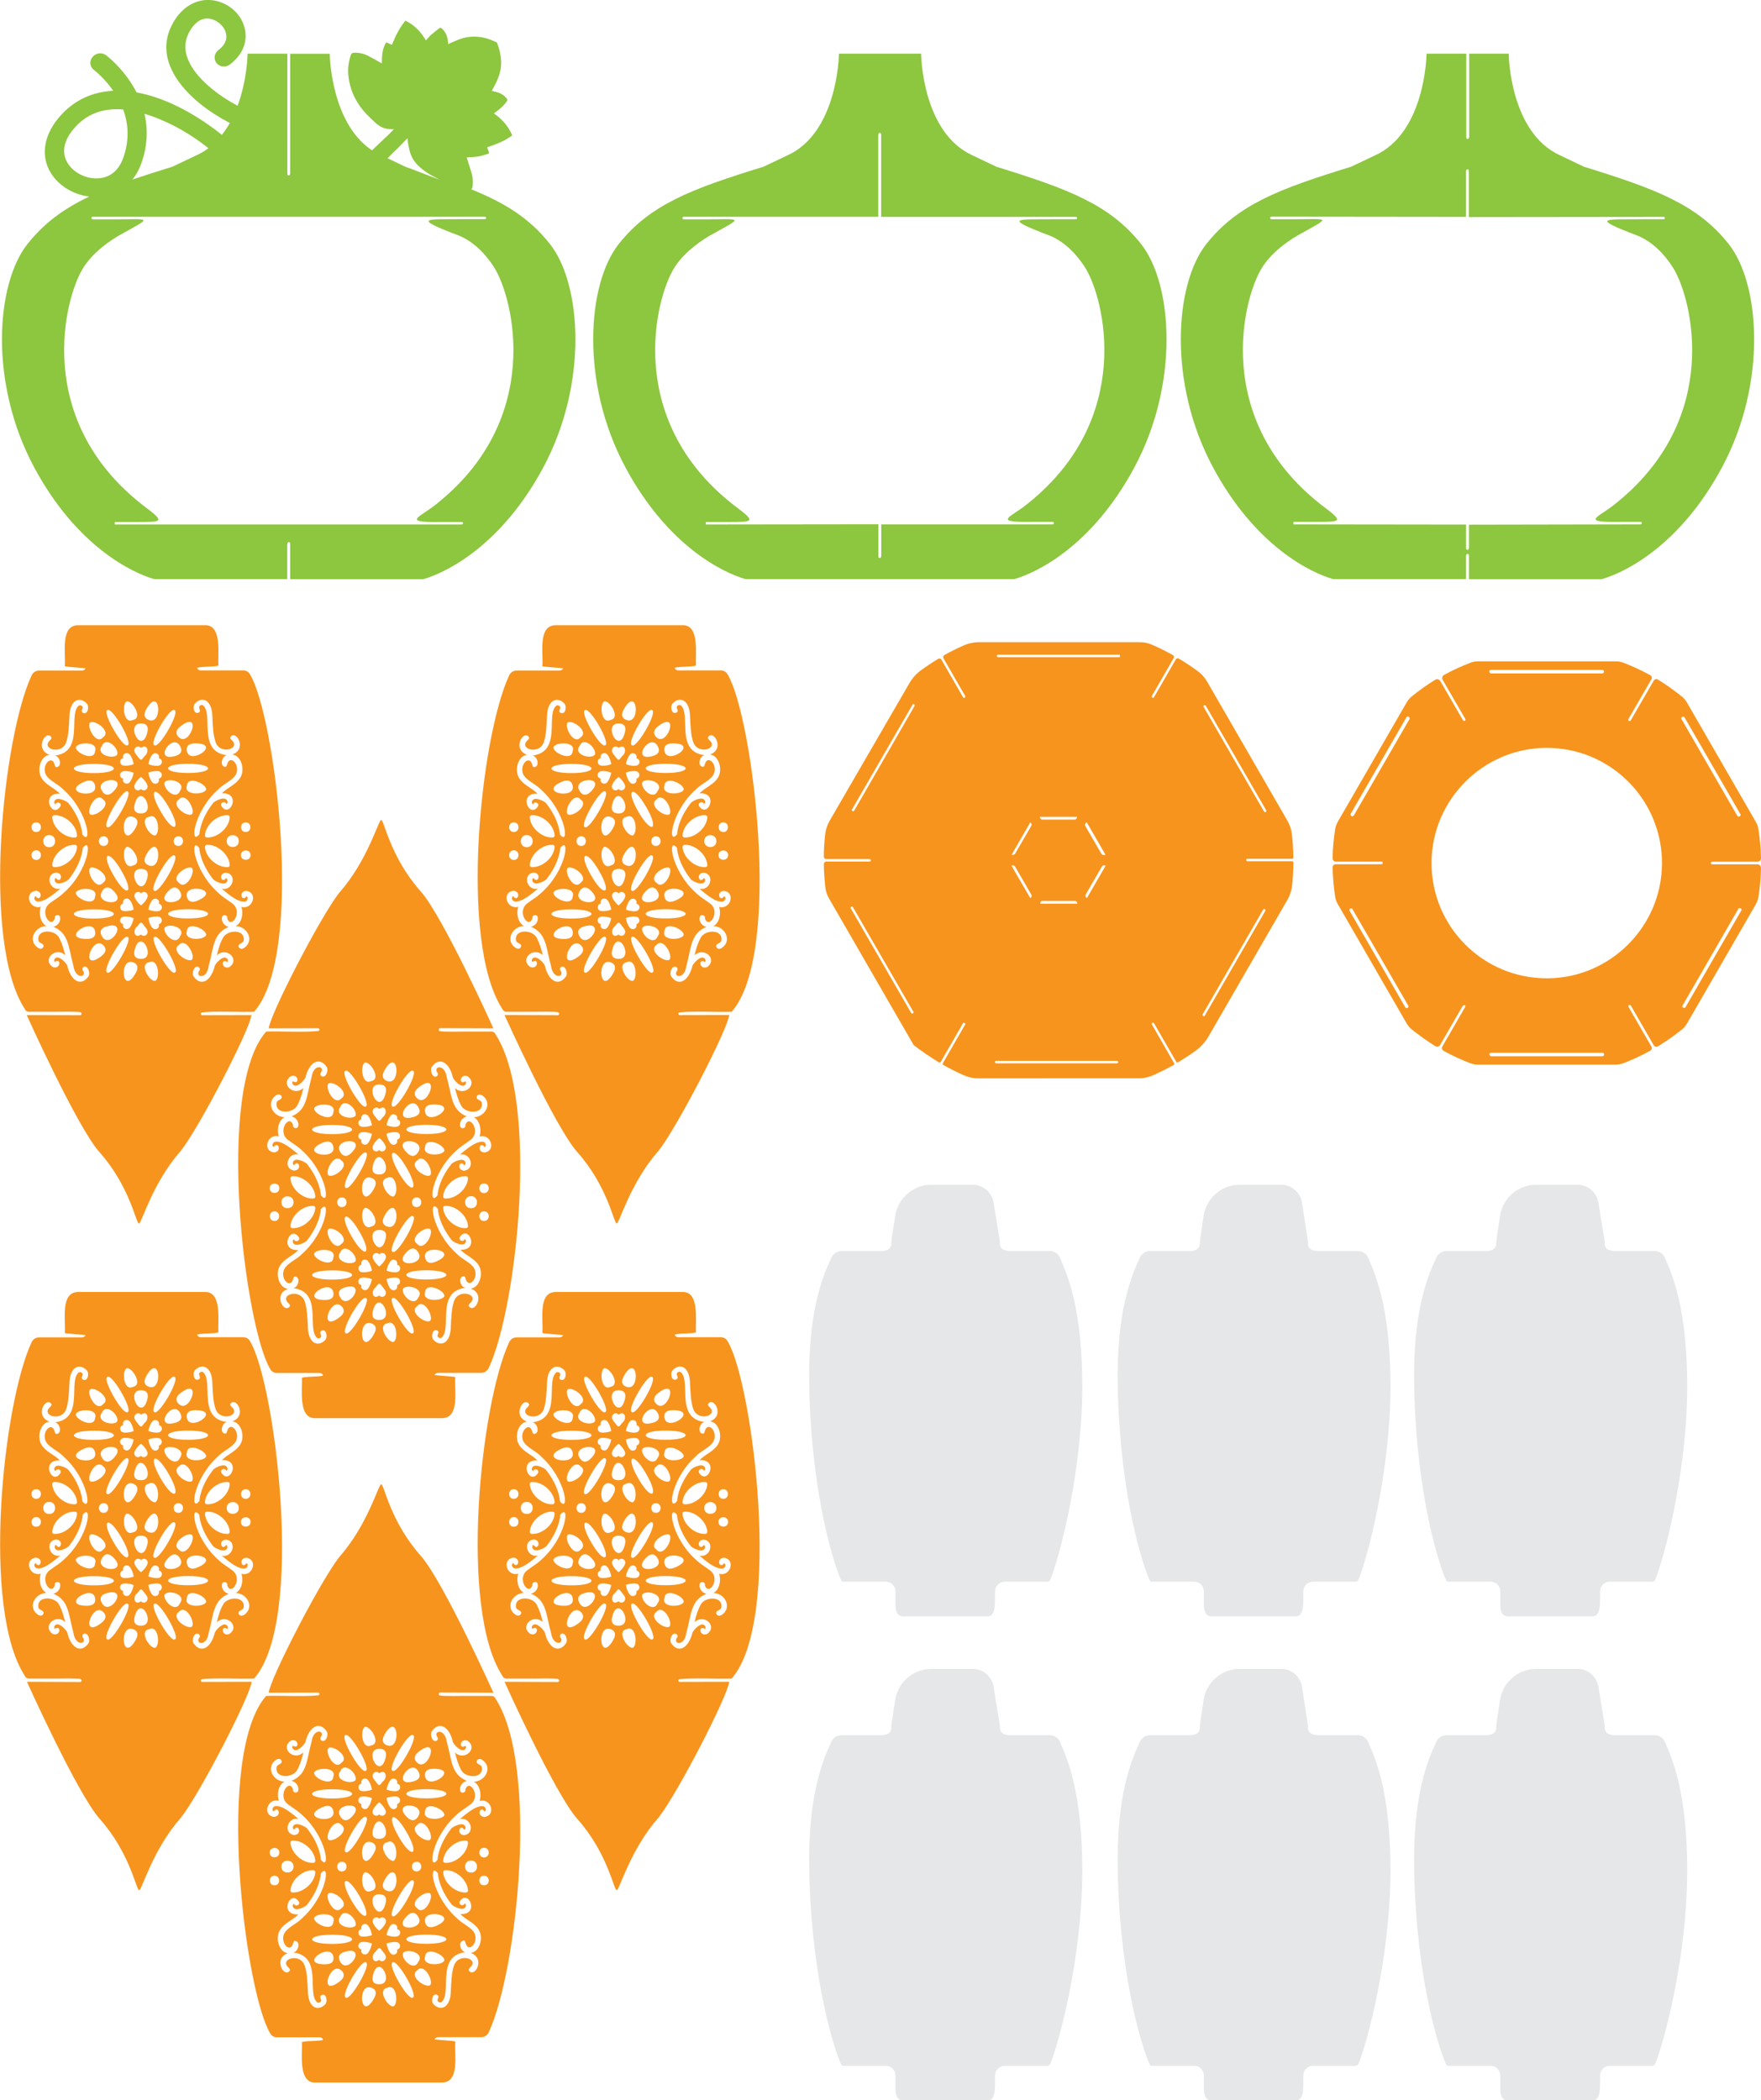 <?xml version="1.0" encoding="utf-8"?>
<!-- Generator: Adobe Illustrator 27.6.1, SVG Export Plug-In . SVG Version: 6.00 Build 0)  -->
<svg version="1.1" id="Paper_Pumpkin_Flowers" xmlns="http://www.w3.org/2000/svg" xmlns:xlink="http://www.w3.org/1999/xlink"
	 x="0px" y="0px" viewBox="0 0 1646.8 1963.9" style="enable-background:new 0 0 1646.8 1963.9;" xml:space="preserve">
<style type="text/css">
	.st0{fill:#E6E7E8;}
	.st1{fill:#F7941D;}
	.st2{fill:#8DC63F;}
</style>
<path id="DiffuserF_Cut" class="st0" d="M1500.5,1612.6c0.2,0.9,0.2,1.8,0.1,2.7c-0.2,2.5,1.2,4.9,3.5,6c1.7,0.8,4.3,1.2,5.5,1.2
	h37.7c4.1,0,7.9,2.4,9.6,6.2c0,0,0,0.1,0,0.1c6.9,15.6,21.2,48,20.9,122.4c-0.5,81.8-22.4,160.6-29.9,178.6
	c-0.5,1.1-1.5,1.9-2.6,1.9h-40.1c-4.9,0-8.9,4.1-8.9,9.1v3.9l-0.1,6.3c-0.2,13.1-5,13.1-7.5,13.1H1410c-6.1,0-7-6.7-7-10.8v-12.5
	c0-5-4-9.1-8.9-9.1h-40c-0.7,0-1.3-0.4-1.7-1.2c-5.7-11.8-27.6-76.9-29.9-179.4c-1.7-73.7,13.4-106.5,20.6-122.3
	c0-0.1,0.1-0.2,0.1-0.2c1.7-3.7,5.4-6.1,9.5-6.1h37.5c1.1,0,3.4-0.2,5.2-1c2.5-1.1,4-3.6,3.8-6.3c-0.1-0.7,0-1.5,0.1-2.2l3.4-23.2
	c2.5-16.8,16.9-29.3,34-29.3h38.4c10.2,0,18.7,7.7,19.8,17.8c0,0.2,0,0.4,0.1,0.6L1500.5,1612.6z"/>
<path id="DiffuserE_Cut" class="st0" d="M1223,1612.6c0.2,0.9,0.2,1.8,0.1,2.7c-0.2,2.5,1.2,4.9,3.5,6c1.7,0.8,4.3,1.2,5.5,1.2h37.7
	c4.1,0,7.9,2.4,9.6,6.2c0,0,0,0.1,0,0.1c6.9,15.6,21.2,48,20.9,122.4c-0.5,81.8-22.4,160.6-29.9,178.6c-0.5,1.1-1.5,1.9-2.6,1.9
	h-40.1c-4.9,0-8.9,4.1-8.9,9.1v3.9l-0.1,6.3c-0.2,13.1-5,13.1-7.5,13.1h-78.4c-6.1,0-7-6.7-7-10.8v-12.5c0-5-4-9.1-8.9-9.1h-40
	c-0.7,0-1.3-0.4-1.7-1.2c-5.7-11.8-27.6-76.9-29.9-179.4c-1.7-73.7,13.4-106.5,20.6-122.3c0-0.1,0.1-0.2,0.1-0.2
	c1.7-3.7,5.4-6.1,9.5-6.1h37.5c1.1,0,3.4-0.2,5.2-1c2.5-1.1,4-3.6,3.8-6.3c-0.1-0.7,0-1.5,0.1-2.2l3.4-23.2
	c2.5-16.8,16.9-29.3,34-29.3h38.4c10.2,0,18.7,7.7,19.8,17.8c0,0.2,0,0.4,0.1,0.6L1223,1612.6z"/>
<path id="DiffuserD_Cut" class="st0" d="M934.9,1612.6c0.2,0.9,0.2,1.8,0.1,2.7c-0.2,2.5,1.2,4.9,3.5,6c1.7,0.8,4.3,1.2,5.5,1.2
	h37.7c4.1,0,7.9,2.4,9.5,6.2c0,0,0,0.1,0,0.1c6.9,15.6,21.2,48,20.9,122.4c-0.5,81.8-22.4,160.6-29.9,178.6
	c-0.5,1.1-1.5,1.9-2.6,1.9h-40.1c-4.9,0-9,4.1-9,9.1v3.9l-0.1,6.3c-0.2,13.1-5,13.1-7.5,13.1h-78.5c-6.1,0-7-6.7-7-10.8v-12.5
	c0-5-4-9.1-9-9.1h-40c-0.7,0-1.3-0.4-1.7-1.2c-5.7-11.8-27.6-76.9-29.9-179.4c-1.7-73.7,13.4-106.5,20.6-122.3
	c0-0.1,0.1-0.2,0.1-0.2c1.7-3.7,5.4-6.1,9.5-6.1h37.5c1.1,0,3.4-0.2,5.2-1c2.5-1.1,4-3.6,3.8-6.3c-0.1-0.7,0-1.5,0.1-2.2l3.5-23.2
	c2.5-16.8,17-29.3,34-29.3h38.4c10.2,0,18.7,7.7,19.8,17.8c0,0.2,0,0.4,0.1,0.6L934.9,1612.6z"/>
<path id="DiffuserC_Cut" class="st0" d="M1500.5,1159.9c0.2,0.9,0.2,1.8,0.1,2.7c-0.2,2.5,1.2,4.9,3.5,6c1.7,0.8,4.3,1.2,5.5,1.2
	h37.7c4.1,0,7.9,2.4,9.6,6.2c0,0,0,0.1,0,0.1c6.9,15.6,21.2,48,20.9,122.4c-0.5,81.8-22.4,160.6-29.9,178.6
	c-0.5,1.1-1.5,1.9-2.6,1.9h-40.1c-4.9,0-8.9,4.1-8.9,9.1v3.9l-0.1,6.3c-0.2,13.1-5,13.1-7.5,13.1H1410c-6.1,0-7-6.7-7-10.8v-12.5
	c0-5-4-9.1-8.9-9.1h-40c-0.7,0-1.3-0.4-1.7-1.2c-5.7-11.8-27.6-76.9-29.9-179.4c-1.7-73.7,13.4-106.5,20.6-122.3
	c0-0.1,0.1-0.2,0.1-0.2c1.7-3.7,5.4-6.1,9.5-6.1h37.5c1.1,0,3.4-0.2,5.2-1c2.5-1.1,4-3.6,3.8-6.3c-0.1-0.7,0-1.5,0.1-2.2l3.4-23.2
	c2.5-16.8,16.9-29.3,34-29.3h38.4c10.2,0,18.7,7.7,19.8,17.8c0,0.2,0,0.4,0.1,0.6L1500.5,1159.9z"/>
<path id="DiffuserB_Cut" class="st0" d="M1223,1159.9c0.2,0.9,0.2,1.8,0.1,2.7c-0.2,2.5,1.2,4.9,3.5,6c1.7,0.8,4.3,1.2,5.5,1.2h37.7
	c4.1,0,7.9,2.4,9.6,6.2c0,0,0,0.1,0,0.1c6.9,15.6,21.2,48,20.9,122.4c-0.5,81.8-22.4,160.6-29.9,178.6c-0.5,1.1-1.5,1.9-2.6,1.9
	h-40.1c-4.9,0-8.9,4.1-8.9,9.1v3.9l-0.1,6.3c-0.2,13.1-5,13.1-7.5,13.1h-78.4c-6.1,0-7-6.7-7-10.8v-12.5c0-5-4-9.1-8.9-9.1h-40
	c-0.7,0-1.3-0.4-1.7-1.2c-5.7-11.8-27.6-76.9-29.9-179.4c-1.7-73.7,13.4-106.5,20.6-122.3c0-0.1,0.1-0.2,0.1-0.2
	c1.7-3.7,5.4-6.1,9.5-6.1h37.5c1.1,0,3.4-0.2,5.2-1c2.5-1.1,4-3.6,3.8-6.3c-0.1-0.7,0-1.5,0.1-2.2l3.4-23.2
	c2.5-16.8,16.9-29.3,34-29.3h38.4c10.2,0,18.7,7.7,19.8,17.8c0,0.2,0,0.4,0.1,0.6L1223,1159.9z"/>
<path id="DiffuserA_Cut" class="st0" d="M934.9,1159.9c0.2,0.9,0.2,1.8,0.1,2.7c-0.2,2.5,1.2,4.9,3.5,6c1.7,0.8,4.3,1.2,5.5,1.2
	h37.7c4.1,0,7.9,2.4,9.5,6.2c0,0,0,0.1,0,0.1c6.9,15.6,21.2,48,20.9,122.4c-0.5,81.8-22.4,160.6-29.9,178.6
	c-0.5,1.1-1.5,1.9-2.6,1.9h-40.1c-4.9,0-9,4.1-9,9.1v3.9l-0.1,6.3c-0.2,13.1-5,13.1-7.5,13.1h-78.5c-6.1,0-7-6.7-7-10.8v-12.5
	c0-5-4-9.1-9-9.1h-40c-0.7,0-1.3-0.4-1.7-1.2c-5.7-11.8-27.6-76.9-29.9-179.4c-1.7-73.7,13.4-106.5,20.6-122.3
	c0-0.1,0.1-0.2,0.1-0.2c1.7-3.7,5.4-6.1,9.5-6.1h37.5c1.1,0,3.4-0.2,5.2-1c2.5-1.1,4-3.6,3.8-6.3c-0.1-0.7,0-1.5,0.1-2.2l3.5-23.2
	c2.5-16.8,17-29.3,34-29.3h38.4c10.2,0,18.7,7.7,19.8,17.8c0,0.2,0,0.4,0.1,0.6L934.9,1159.9z"/>
<path id="BottomBase_Cut" class="st1" d="M1644.4,838.7c1.4-8.8,2.2-17.8,2.4-27c0-1.9-1.5-3.5-3.4-3.5h-42.3
	c-0.7,0-1.2-0.5-1.2-1.2v0c0-0.7,0.6-1.2,1.2-1.2h42.3c1.9,0,3.4-1.5,3.4-3.5c-0.2-9.2-1.1-18.2-2.4-27c-0.4-2.4-1.2-4.8-2.5-6.9
	L1577.6,657c-1.2-2.1-2.8-4-4.7-5.6c-7.2-5.8-14.7-11.2-22.6-16c-1.3-0.8-3-0.3-3.8,1l-21.5,37.2c-0.3,0.6-1.1,0.8-1.7,0.5
	c-0.6-0.3-0.8-1.1-0.5-1.7l21.5-37.2c0.8-1.3,0.3-3-1-3.8c-8.1-4.5-16.5-8.4-25.2-11.7c-2.3-0.9-4.8-1.3-7.2-1.3h-128.6
	c-2.5,0-4.9,0.4-7.2,1.3c-8.5,3.2-16.8,7.1-24.7,11.4c-1.7,0.9-2.2,3-1.3,4.6l21.2,36.6c0.3,0.6,0.1,1.4-0.5,1.7
	c-0.6,0.3-1.3,0.1-1.7-0.5l-21.2-36.7c-0.9-1.6-3.1-2.2-4.7-1.2c-7.7,4.7-15.1,10-22.1,15.7c-1.9,1.5-3.5,3.5-4.7,5.6l-64.3,111.4
	c-1.2,2.1-2.1,4.5-2.5,6.9c-1.4,9-2.3,18.1-2.4,27.5c0,1.6,1.3,3,2.9,3h42.8c0.7,0,1.2,0.6,1.2,1.2c0,0.7-0.6,1.2-1.2,1.2h-42.8
	c-1.6,0-2.9,1.3-2.9,3c0.2,9.3,1,18.5,2.4,27.5c0.4,2.4,1.2,4.8,2.5,6.9l64.3,111.4c1.2,2.1,2.8,4,4.7,5.6
	c7.1,5.7,14.5,11,22.3,15.8c1.5,0.9,3.4,0.4,4.3-1.1l20.9-36.2c0.4-0.7,1.3-1.2,2.1-1.2l0,0c0.6,0.3,0.8,1.1,0.5,1.7l-21.3,36.9
	c-0.9,1.5-0.3,3.4,1.2,4.3c8,4.4,16.3,8.2,24.9,11.5c2.3,0.9,4.8,1.3,7.2,1.3h128.6c2.5,0,4.9-0.4,7.2-1.3
	c8.7-3.3,17.1-7.2,25.2-11.7c1.4-0.8,1.9-2.5,1.1-3.9l-21.4-37.1c-0.3-0.6-0.1-1.4,0.5-1.7c0.6-0.3,1.3-0.1,1.7,0.5l21.4,37.1
	c0.8,1.4,2.6,1.8,3.9,1c7.9-4.8,15.4-10.1,22.6-15.9c1.9-1.5,3.5-3.5,4.7-5.6l64.3-111.4C1643.1,843.5,1644,841.1,1644.4,838.7z
	 M1392.8,627.7c0-0.7,0.6-1.3,1.3-1.3h104.2c0.7,0,1.4,0.4,1.6,1.1c0.4,1.1-0.5,2.2-1.5,2.2h-104c-0.9,0-1.6-0.7-1.6-1.6
	L1392.8,627.7L1392.8,627.7z M1315.9,942.6c-0.7,0.2-1.4-0.2-1.8-0.8l-51.9-89.9c-0.3-0.6-0.3-1.4,0.1-1.9c0.8-0.9,2.1-0.7,2.6,0.3
	l52,90C1317.5,941.1,1317.1,942.3,1315.9,942.6z M1318.1,672.4l-52,90c-0.3,0.6-1.1,1-1.8,0.8c-1.2-0.2-1.6-1.5-1.1-2.4l52-90
	c0.3-0.6,1.1-1,1.8-0.8C1318.1,670.3,1318.6,671.5,1318.1,672.4z M1498.5,987.7h-103.7c-1.1,0-2-0.9-2-2l0,0c0-0.6,0.3-1.3,1.9-1.3
	h0.3h103.4c0.7,0,1.4,0.4,1.6,1.1C1500.4,986.7,1499.6,987.7,1498.5,987.7z M1447.4,914.8c-60.3,0.5-109.2-48.4-108.7-108.7
	c0.5-58.5,48.3-106.3,106.8-106.8c60.3-0.5,109.2,48.4,108.7,108.7C1553.7,866.5,1505.9,914.3,1447.4,914.8z M1572.9,670.5l0.3-0.2
	c0.7-0.4,1.7-0.2,2.1,0.5l52.3,90.6c0.3,0.6,0.1,1.3-0.4,1.7l-0.7,0.4c-0.6,0.3-1.3,0.1-1.7-0.4l-52.3-90.6
	C1571.9,671.8,1572.2,670.9,1572.9,670.5z M1573.9,942.1c-0.7-0.4-0.9-1.2-0.5-1.8l52.3-90.6c0.3-0.6,1.1-0.8,1.7-0.5l0.6,0.3
	c0.6,0.3,0.8,1.1,0.5,1.7l-52.3,90.6c-0.4,0.7-1.2,0.9-1.8,0.5L1573.9,942.1z"/>
<path id="TopBase_Cut_00000093142061139005932780000016497154955941589385_" class="st1" d="M1208.3,828c0.8-7.2,1.2-14.3,1.2-21.5
	c0-0.7-0.5-1.2-1.2-1.2h-41.7c-0.7,0-1.2-0.5-1.2-1.2c0-0.6,0.5-1.1,1.2-1.1h41.7c0.7,0,1.2-0.5,1.2-1.2c-0.1-7.3-0.6-14.5-1.4-21.7
	c-0.5-4.6-2-9-4.3-12.9l-75-129.9c-2.2-3.8-5.1-7.1-8.7-9.7c-5.7-4.2-11.6-8.2-17.8-11.8c-0.9-0.6-2.2-0.2-2.7,0.7l-20.4,35.4
	c-0.3,0.6-1,0.8-1.6,0.4c-0.6-0.3-0.8-1-0.4-1.6l20.4-35.4c0.5-0.9,0.2-2.2-0.7-2.7c-6.6-3.7-13.2-7-20-9.9
	c-3.4-1.5-7.2-2.2-10.9-2.2H915.9c-5.3,0-10.5,1.1-15.3,3.3c-5.9,2.6-11.7,5.5-17.4,8.7c-1.1,0.6-1.5,2-0.9,3.1l20.3,35.2
	c0.3,0.5,0.1,1.2-0.4,1.6c-0.6,0.3-1.3,0.2-1.6-0.4l-20.2-35.1c-0.6-1.1-2-1.5-3.1-0.8c-5.5,3.3-10.9,6.9-16.1,10.7
	c-4.4,3.2-8,7.2-10.7,11.9L776,767.2c-2.4,4.1-3.9,8.6-4.4,13.3c-0.7,6.8-1.2,13.6-1.2,20.5c0,1.3,1,2.3,2.3,2.3h40.5
	c0.7,0,1.2,0.5,1.2,1.2c0,0.6-0.5,1.1-1.2,1.1h-40.5c-1.3,0-2.3,1.1-2.3,2.3c0.1,7.3,0.6,14.5,1.4,21.7c0.4,3.7,1.6,7.3,3.5,10.6
	l79.1,137c7.5,5.8,15.4,11.2,23.7,16.2c0.6,0.3,1.3,0.1,1.6-0.4l20.8-36.1c0.3-0.6,1-0.8,1.6-0.4s0.8,1,0.4,1.6l-20.8,36.1
	c-0.3,0.6-0.1,1.3,0.4,1.6c6.4,3.6,13,6.9,19.6,9.8c4.1,1.8,8.5,2.7,13,2.7H1065c4.4,0,8.7-0.9,12.7-2.6c6.8-3,13.4-6.3,19.9-9.9
	c0.6-0.3,0.8-1,0.4-1.6l-20.8-36.2c-0.3-0.5-0.1-1.2,0.4-1.6c0.6-0.3,1.3-0.2,1.6,0.4l20.8,36.1c0.3,0.6,1.1,0.8,1.6,0.4
	c5.8-3.4,11.4-7.1,16.9-11.1c4.5-3.3,8.3-7.5,11.2-12.3l74-128.1C1206.2,837.6,1207.8,832.9,1208.3,828z M853.7,947.6
	c-0.6,0.3-1.3,0.2-1.6-0.4l-56.5-97.8c-0.3-0.5-0.1-1.2,0.4-1.6c0.6-0.3,1.3-0.2,1.6,0.4l56.5,97.8
	C854.5,946.6,854.3,947.2,853.7,947.6z M855.2,660.2L798.8,758c-0.3,0.6-1,0.8-1.6,0.4s-0.8-1-0.4-1.6l56.5-97.8
	c0.3-0.6,1-0.8,1.6-0.4C855.4,659,855.6,659.7,855.2,660.2z M1044.5,994.3H931.6c-0.7,0-1.2-0.5-1.2-1.2c0-0.6,0.5-1.1,1.2-1.1
	h112.9c0.7,0,1.2,0.5,1.2,1.2C1045.6,993.8,1045.1,994.3,1044.5,994.3z M949.3,798.2c-0.5,0.8-1.4,1.3-2.3,1.2
	c-0.6-0.1-0.7,0-0.8-0.1l0,0c-0.1-0.1-0.1-0.3,0-0.4l17.1-29.6c0.1-0.2,0.3-0.2,0.4-0.2c0,0,0,0,0.1,0.1c0.9,0.8,1.2,2,0.6,3.1
	L949.3,798.2z M964.4,836.5c0.6,1.1,0.4,2.6-0.7,3.2l0,0l0,0c-0.1,0.1-0.3,0-0.4-0.2l-17.2-29.6c-0.1-0.2-0.1-0.4,0.1-0.4
	c0.1-0.1,0.3-0.1,0.4-0.2c1-0.3,2.2,0.2,2.7,1.1L964.4,836.5z M1004.9,766.4h-30c-1.2,0-2.2-0.9-2.4-2c0-0.2-0.1-0.3-0.1-0.3
	c0-0.1,0.2-0.3,0.3-0.3h34.2c0.2,0,0.4,0.1,0.3,0.3c0,0.1,0,0.2-0.2,0.6C1006.9,765.6,1006,766.4,1004.9,766.4z M1033.6,799.3
	c-0.1,0-0.2,0-0.9,0.2c-1,0.2-2.1-0.2-2.7-1.1l-15-25.9c-0.6-1.1-0.3-2.5,0.8-3.2c0.2-0.1,0.2-0.2,0.3-0.2c0.1-0.1,0.3,0,0.4,0.2
	l17.1,29.6C1033.8,799.1,1033.8,799.3,1033.6,799.3z M1033.7,809.9l-17.1,29.6c-0.1,0.2-0.3,0.2-0.4,0.2c-0.1,0-0.1-0.1-0.4-0.5
	c-0.8-0.8-0.9-2-0.4-2.9l15-26c0.6-1,1.9-1.5,3-1c0.2,0.1,0.2,0.1,0.3,0.1C1033.8,809.6,1033.8,809.8,1033.7,809.9z M1046.4,614.5
	h-113c-0.7,0-1.2-0.5-1.2-1.2c0-0.6,0.5-1.1,1.2-1.1h112.9c0.7,0,1.2,0.5,1.2,1.2C1047.5,614,1047,614.5,1046.4,614.5z M1126,659.5
	c0.6-0.3,1.3-0.2,1.6,0.4l56.5,97.8c0.3,0.5,0.1,1.2-0.4,1.6c-0.6,0.3-1.3,0.2-1.6-0.4l-56.5-97.8
	C1125.3,660.5,1125.4,659.8,1126,659.5z M1124.7,948.4l56.5-97.8c0.3-0.6,1-0.8,1.6-0.4c0.6,0.3,0.8,1,0.4,1.6l-56.5,97.8
	c-0.3,0.6-1,0.8-1.6,0.4C1124.6,949.7,1124.4,949,1124.7,948.4z M975,842.4h30c1.2,0,2.2,0.9,2.4,2c0,0.2,0.1,0.3,0.1,0.3
	c0,0.1-0.2,0.3-0.3,0.3H973c-0.2,0-0.4-0.1-0.3-0.3c0-0.1,0-0.2,0.2-0.6C972.9,843.2,973.9,842.4,975,842.4z"/>
<path id="PanelF_Cut" class="st1" d="M619.6,1664.9l-2.4,18L619.6,1664.9z M625.2,1623l-2.3,18L625.2,1623z M628.8,1602.4l2.3-18
	L628.8,1602.4z M535.4,1664.9l2.4,18L535.4,1664.9z M532,1641l-2.4-18L532,1641z M526.4,1602.6l-2.3-18L526.4,1602.6z M629.5,1237.2
	V1219V1237.2z M527.5,1237.2V1219V1237.2z M635.2,1570.2c12.6-1.5,36.4-0.1,49-0.6c48-54.5,19.6-276.2-3.6-315.2
	c-1.2-2.4-3.6-4-6.2-4h-40c-1.8,0-2.8-0.9-3.4-2.1c-0.7-1.7,19.7-1,19.8-2.7c-0.7-10.3,3.7-37.8-12.4-37.5H519.9
	c-17.3-0.1-11.6,26.5-12.7,38.3c0,0.8,19.8,1.6,19.4,2.2c-0.7,1.1-1.9,1.9-3.3,1.9h-40.1c-3.1,0-6,1.9-7.2,4.9
	c-26.4,56.9-47.1,248.8-6.2,311.6c0.6,1.6,2,2.6,3.7,2.6h19.4c1.9,0.2,28.4-0.6,29.3,0.6c1.3,0.6,0.7,2.6-0.7,2.6l-49.7-0.2
	c0,0,47,104.4,67.9,128c28.7,32.2,34.3,66.9,37,66.9c2.6,0,12.4-37.6,39.1-67.9c17.5-22,64.8-113.7,66.1-127l-46,0.1
	C634.3,1572.8,633.9,1570.8,635.2,1570.2z M676.4,1392.5c5.8-0.1,5.8,9.1,0,9C670.6,1401.6,670.6,1392.4,676.4,1392.5z
	 M680.9,1423.1c0.1,5.8-9.1,5.8-9,0C671.9,1417.3,681,1417.3,680.9,1423.1z M629,1281.3c6.6-7,15.4-3.5,16.2,10.5
	c0.5,11.2,0.9,19.3,3,25.4c4.1,12.6,23.9,6.5,15.4-1.4c-1-0.9-2.1-2.2-1.3-3.3c5.2-6.9,15.9,11.6,1.6,16.5
	c8.5,0.9,12.2,14.4,7.4,21.8c-4.3,6.7-11.4,8.7-17.1,14.5c19-0.8,7.1,24.6-0.7,11.5c-1-3.1,3.9-4.6,4.8-1.4c2.2-1.3,1.1-4.7-1.7-5.1
	c-1.8-0.5-6.9,0.9-10.2,3.6c-12.9,16.2-13.2,29.5-13.2,29.6c-9.2,11.6-6-20.7,17.4-41.7c5.4-5.6,12.5-7.8,16.4-13.6
	c5.1-8.9-4.8-19.5-7.7-10.6c-0.5,1.5-0.6,3-2,2.9c-5.4-0.3-3.3-10.1,1.6-10.8c-28.1-3.6-12-38.9-22.6-46.9c-1.3-0.4-2.6,0.3-3.2,1.1
	c-1.2,1.8,2.2,4.2-0.4,5.8C628,1292.3,626.4,1284,629,1281.3z M640.4,1413.5c9.6-0.4,20.2,8.9,21,18.4c0.3,1.4-0.7,2.5-2.1,2.4
	c-9.6,0.4-20.2-8.9-21-18.4C638,1414.5,639,1413.4,640.4,1413.5z M638.3,1404.2c0.8-9.6,11.5-18.8,21-18.4c1.4-0.1,2.4,1,2.1,2.4
	c-0.8,9.6-11.5,18.8-21,18.4C639,1406.7,638,1405.6,638.3,1404.2z M658.6,1410.1c-0.1-7.4,11.5-7.4,11.3,0
	C670.1,1417.4,658.5,1417.4,658.6,1410.1z M622.5,1482.3c-24.9,0-24.9-8.6,0-8.6C647.4,1473.7,647.4,1482.3,622.5,1482.3z
	 M639.4,1497.9c-1.9,5.1-21.4,5.6-18-3.7C622,1484.4,639.7,1492.5,639.4,1497.9z M590.3,1492.1c-2.8-1.3-4.7-7.7-5-10
	c1.7-1,9.1-2.4,11.2-0.7c2.3,1.8,1.8,5.6-1.4,6.3C596,1491.1,593.1,1493.3,590.3,1492.1z M596.5,1474.8c-2.5,1.8-9,0.2-11.1-0.7
	c0-2,2.5-9.1,5-10c2.7-1.1,5.8,1.2,4.7,4.4C598.5,1469.3,599,1473,596.5,1474.8z M575.1,1489.6c3.2-4.2,3.3-4.8,6.7,0
	c1.6,1.9,3.1,3.7,2.8,5.8c-0.4,2.9-3.9,4.4-6.2,1.9C572.3,1501.8,570.3,1493.1,575.1,1489.6z M572.3,1460.7c0.4-2.9,3.9-4.4,6.2-1.9
	c2.4-2.5,5.9-1,6.2,2c0.3,3.1-4.3,7.9-6.2,9.3C576.7,1469.1,571.8,1463.4,572.3,1460.7z M584.4,1444.2c-5.4,22.1-20.9-8.4-6-8.2
	C582.2,1436,586,1437.5,584.4,1444.2z M560.4,1481.4c2.5-1.8,9-0.2,11.1,0.7c0,2-2.5,9.1-5,10c-2.7,1.1-5.8-1.2-4.7-4.4
	C558.4,1486.8,557.9,1483.1,560.4,1481.4z M534.4,1482.4c-24.9,0-24.9-8.6,0-8.6C559.3,1473.8,559.3,1482.5,534.4,1482.4z
	 M527.6,1501.5c-25.2-0.1,5.3-20.9,7.9-7.3C536.2,1497.6,535.3,1501.5,527.6,1501.5z M534.4,1337.8c24.9,0,24.9,8.6,0,8.6
	C509.5,1346.4,509.5,1337.8,534.4,1337.8z M517.5,1322.3c1.9-5.1,21.4-5.6,18,3.7C534.9,1335.7,517.2,1327.7,517.5,1322.3z
	 M566.6,1328.1c2.8,1.3,4.7,7.7,5,10c-1.7,1-9.1,2.4-11.2,0.7c-2.3-1.8-1.8-5.6,1.4-6.3C560.9,1329.1,563.8,1326.8,566.6,1328.1z
	 M560.4,1345.3c2.5-1.8,9-0.2,11.1,0.7c0,2-2.5,9.1-5,10c-2.7,1.1-5.8-1.2-4.7-4.4C558.4,1350.8,557.9,1347.1,560.4,1345.3z
	 M581.8,1330.5c-3.2,4.2-3.3,4.8-6.7,0c-1.6-1.9-3.1-3.7-2.8-5.8c0.4-2.9,3.9-4.4,6.2-1.9C584.6,1318.3,586.6,1327.1,581.8,1330.5z
	 M584.6,1359.4c-0.4,2.9-3.9,4.4-6.2,1.9c-2.4,2.5-5.9,1-6.2-2c-0.3-3.1,4.3-7.9,6.2-9.3C580.2,1351,585.1,1356.7,584.6,1359.4z
	 M572.5,1375.9c5.4-22.1,20.9,8.4,6,8.2C574.7,1384.2,570.9,1382.7,572.5,1375.9z M596.5,1338.8c-2.5,1.8-9,0.2-11.1-0.7
	c0-2,2.5-9.1,5-10c2.7-1.1,5.8,1.2,4.7,4.4C598.5,1333.3,599,1337,596.5,1338.8z M622.5,1337.7c24.9,0,24.9,8.6,0,8.6
	C597.6,1346.3,597.6,1337.7,622.5,1337.7z M629.3,1318.6c25.2,0.1-5.3,20.9-7.9,7.3C620.7,1322.5,621.6,1318.7,629.3,1318.6z
	 M626.1,1435.2c3.5,4.2-5.9,21.3-12.2,13.8C605.7,1443.5,621.6,1432.2,626.1,1435.2z M613.4,1405.6c5.8-0.1,5.8,9.1,0,9
	C607.6,1414.7,607.6,1405.5,613.4,1405.6z M626.1,1385c-4.5,3-20.3-8.4-12.2-13.8C620.2,1363.6,629.5,1380.8,626.1,1385z
	 M621.4,1358.2c0.6-9.7,18.3-1.7,18,3.7C637.5,1366.9,618,1367.4,621.4,1358.2z M610.8,1330.3c-21.8,6.4-3.1-22.3,4.1-9.3
	C616.8,1324.2,617.4,1328.3,610.8,1330.3z M600.7,1354.9c3.6-4.6,20.5-0.1,14.3,8.2C610.9,1372.8,598.5,1360.4,600.7,1354.9z
	 M604.3,1378.2c12.5,21.6,5.1,26-7.4,4.3C584.4,1360.8,591.9,1356.5,604.3,1378.2z M590.3,1356.1c-2.8-1.3-4.7-7.7-5-10
	c1.7-1,9.1-2.4,11.2-0.7c2.3,1.8,1.8,5.6-1.4,6.3C596,1355.1,593.1,1357.3,590.3,1356.1z M586,1387.3c8.7-4.4,10.7,15,5.8,17.4
	C586.5,1405.7,576.3,1389,586,1387.3z M573.3,1397.8c-12.7,21.8-15.5-15.1-2.4-10.5C574.2,1388.4,577.1,1391.2,573.3,1397.8z
	 M566,1363.7c5.1,2.1-14.8,36.7-19.2,33.3C541.7,1394.9,561.7,1360.3,566,1363.7z M543.5,1405.6c5.8-0.1,5.8,9.1,0,9
	C537.7,1414.7,537.7,1405.5,543.5,1405.6z M530.8,1385c-3.5-4.2,5.9-21.3,12.2-13.8C551.2,1376.6,535.3,1387.9,530.8,1385z
	 M552.1,1364.2c-4.9,4.6-8.2,2.2-10.1-1.1C534.1,1350.5,568.5,1348.3,552.1,1364.2z M556.3,1329.2c-3.6,4.6-20.5,0.1-14.3-8.2
	C546,1311.4,558.4,1323.8,556.3,1329.2z M525.4,1354.5c6.9-2.9,9.4,0.2,10.1,3.6C538.8,1371.7,502.1,1364.6,525.4,1354.5z
	 M530.8,1435.2c4.5-3,20.3,8.4,12.2,13.8C536.7,1456.5,527.4,1439.3,530.8,1435.2z M535.5,1462c-0.6,9.7-18.3,1.7-18-3.7
	C519.4,1453.2,538.9,1452.7,535.5,1462z M546.1,1489.8c21.8-6.4,3.1,22.3-4.1,9.3C540.1,1495.9,539.5,1491.8,546.1,1489.8z
	 M542,1457c1.9-3.2,5.1-5.8,10.1-1.1C568.5,1471.6,534.3,1469.8,542,1457z M552.8,1442.1c-12.4-21.4-4.9-25.7,7.4-4.3
	C572.7,1459.3,565.2,1463.6,552.8,1442.1z M566.6,1464.1c2.8,1.3,4.7,7.7,5,10c-1.7,1-9.1,2.4-11.2,0.7c-2.3-1.8-1.8-5.6,1.4-6.3
	C560.9,1465.1,563.8,1462.8,566.6,1464.1z M570.9,1432.8c-8.7,4.4-10.7-15-5.8-17.4C570.4,1414.5,580.6,1431.2,570.9,1432.8z
	 M583.6,1422.3c12.7-21.8,15.5,15.1,2.4,10.5C582.7,1431.7,579.8,1429,583.6,1422.3z M590.9,1456.5c-5.1-2.1,14.6-36.3,19-32.9
	C615,1425.6,595.2,1459.9,590.9,1456.5z M604.8,1456c4.9-4.6,8.2-2.2,10.1,1.1C622.8,1469.6,588.4,1471.8,604.8,1456z M600.7,1490.9
	c3.6-4.6,20.5-0.1,14.3,8.2C610.9,1508.8,598.5,1496.4,600.7,1490.9z M631.5,1465.6c-6.9,2.9-9.4-0.2-10.1-3.6
	C618.1,1448.5,654.8,1455.5,631.5,1465.6z M615.8,1302.3c20.3-15.1,8.1,20.2-1.9,10.6C611.3,1310.6,609.9,1306.8,615.8,1302.3z
	 M609.9,1287.5c5.1,2.1-14.6,36.3-19,32.9C585.7,1318.4,605.5,1284.1,609.9,1287.5z M583.6,1286.3c12.7-21.8,15.5,15.1,2.4,10.5
	C582.7,1295.7,579.8,1293,583.6,1286.3z M584.4,1308.2c-5.4,22.1-20.9-8.4-6-8.2C582.2,1300,586,1301.5,584.4,1308.2z M565.1,1279.4
	c5.3-0.9,15.5,15.8,5.8,17.4C562.2,1301.2,560.3,1281.8,565.1,1279.4z M547,1287.5c4.4-3.4,24.1,30.8,19,32.9
	C561.7,1323.9,541.9,1289.6,547,1287.5z M530.8,1299.2c4.5-3,20.3,8.4,12.2,13.8C536.7,1320.5,527.4,1303.3,530.8,1299.2z
	 M494.5,1312.6c0.8,1.1-0.3,2.3-1.3,3.3c-8.5,7.9,11.3,14,15.4,1.4c2.1-6.1,2.5-14.2,3-25.4c0.8-14,9.6-17.5,16.2-10.5
	c2.5,2.7,1,10.9-3.7,8.6c-2.6-1.6,0.8-4-0.4-5.8c-0.6-0.8-1.9-1.5-3.2-1.1c-10.7,8,5.5,43.4-22.6,46.9c4.9,0.7,7.1,10.4,1.6,10.8
	c-1.4,0.1-1.5-1.4-2-2.9c-2.9-9-12.8,1.7-7.7,10.6c3.9,5.7,11,7.9,16.4,13.6c23.3,21,26.6,53.2,17.4,41.7c0-0.2-0.3-13.4-13.2-29.6
	c-3.4-2.7-8.5-4.1-10.2-3.6c-2.8,0.4-3.9,3.8-1.7,5.1c0.9-3.2,5.8-1.7,4.8,1.4c-7.8,13.1-19.6-12.3-0.7-11.5
	c-5.7-5.8-12.9-7.8-17.1-14.5c-4.8-7.4-1.1-20.9,7.4-21.8C478.6,1324.3,489.4,1305.7,494.5,1312.6z M492.6,1415.7
	c-7.4,0.1-7.4-11.5,0-11.3C500,1404.3,500,1415.8,492.6,1415.7z M497.6,1385.8c9.6-0.4,20.2,8.9,21,18.4c0.3,1.4-0.7,2.5-2.1,2.4
	c-9.6,0.4-20.2-8.9-21-18.4C495.2,1386.8,496.2,1385.7,497.6,1385.8z M495.5,1431.9c0.8-9.6,11.5-18.8,21-18.4
	c1.4-0.1,2.4,1,2.1,2.4c-0.8,9.6-11.5,18.8-21,18.4C496.2,1434.4,495.2,1433.3,495.5,1431.9z M480.5,1392.5c5.8-0.1,5.8,9.1,0,9
	C474.7,1401.6,474.7,1392.4,480.5,1392.5z M480.5,1418.6c5.8-0.1,5.8,9.1,0,9C474.7,1427.7,474.7,1418.6,480.5,1418.6z
	 M529.3,1536.6c-7,10-16.6,4.2-19.8-10.2c-2.1-3.9-6.4-7.1-8.3-7.4c-2.7-0.7-5,2.1-3.4,4.1c6.4-4.1,5.6,7.2-1.7,4.8
	c-10.7-6.9,2.6-19.7,11.5-11.1c-1.6-6.5-3.2-11.6-5.4-15.7c-3.4-8.4-21.2-9.3-19.7,1.7c0.5,3.3,5.5,2.5,4.8,6
	c-2.3,5-8.8-0.9-9.6-4.6c-2.2-7.2,4.7-14.7,12.4-14.7c-5.9-2.9-7.5-12.3-5.4-18c-10.7,3-16-13.4-4.6-15c7.9,0.7,3.9,11.2-0.2,5
	c-2.2,1.3-1.1,4.7,1.7,5.1c6.9,0.5,15.5-7.2,21.4-12c-10.4,2.2-14.7-13.7-3.9-15.1c7.9,0.7,3.9,11.2-0.2,5c-2.2,1.3-1.1,4.7,1.7,5.1
	c1.8,0.5,6.9-0.9,10.2-3.6c12.9-16.2,13.1-29.5,13.2-29.6c9.2-11.6,6,20.7-17.4,41.7c-4.5,4.4-8.4,6.3-12.8,9.7
	c-11.6,7.6,0.5,25.3,4.1,14.4c-0.7-3.2,4.3-4.2,4.9-1c0.9,3.9-2.2,8.3-6.3,9c14.9,6.2,14,19.5,18.8,36.7c1.9,12.8,12.5,10.3,9.1,4.7
	c-1-1-1-2.5-0.1-3.5C528.5,1525.1,531.4,1533.4,529.3,1536.6z M541.1,1517.8c-20.3,15.1-8.1-20.2,1.9-10.6
	C545.6,1509.5,547.1,1513.3,541.1,1517.8z M546.8,1532.9c-5.1-2.1,14.8-36.7,19.2-33.3C571.2,1501.8,551.2,1536.4,546.8,1532.9z
	 M573.3,1533.8c-12.7,21.8-15.5-15.1-2.4-10.5C574.2,1524.4,577.1,1527.2,573.3,1533.8z M572.5,1511.9c5.4-22.1,20.9,8.4,6,8.2
	C574.7,1520.2,570.9,1518.7,572.5,1511.9z M591.8,1540.8c-5.3,0.9-15.5-15.8-5.8-17.4C594.7,1519,596.6,1538.3,591.8,1540.8z
	 M610.2,1532.9c-4.4,3.4-24.3-31.2-19.2-33.3C595.4,1496.3,615.4,1530.9,610.2,1532.9z M626.1,1521c-4.5,3-20.3-8.4-12.2-13.8
	C620.2,1499.6,629.5,1516.8,626.1,1521z M627.7,1536.6c-2.1-3.1,0.8-11.5,5.2-8.4c1,1,0.9,2.6-0.1,3.5c-3.4,5.7,7.2,8.1,9-4.6
	c4.8-17.3,3.8-30.6,18.8-36.8c-4-0.7-7.2-5.1-6.3-9c0.6-3.2,5.6-2.2,4.9,1c3.5,10.9,15.7-6.8,4.1-14.4c-4.4-3.3-8.3-5.3-12.8-9.7
	c-23.3-21-26.5-53.2-17.4-41.7c0,0.2,0.3,13.4,13.2,29.6c3.4,2.7,8.5,4.1,10.2,3.6c2.8-0.4,3.9-3.8,1.7-5.1c-4.1,6.1-8.1-4.3-0.2-5
	c10.8,1.4,6.5,17.3-3.9,15.1c5.8,4.7,14.4,12.5,21.4,12c2.8-0.4,3.9-3.8,1.7-5.1c-4.1,6.1-8.1-4.4-0.2-5c11.3,1.6,6,18-4.6,15
	c2.2,5.7,0.5,15.2-5.4,18c7.7-0.1,14.6,7.5,12.4,14.7c-0.8,3.7-7.2,9.6-9.6,4.6c-0.7-3.5,4.3-2.7,4.8-6c1.5-11-16.3-10.1-19.7-1.7
	c-2.3,4.1-3.9,9.3-5.4,15.7c9-8.6,22.2,4.1,11.5,11.1c-7.3,2.4-8-8.8-1.7-4.8c1.6-2-0.7-4.8-3.4-4.1c-1.8,0.2-6.2,3.5-8.3,7.4
	C644.1,1540.9,634.6,1546.6,627.7,1536.6z"/>
<path id="PanelE_Cut" class="st1" d="M313.5,1490.6l2.4-18L313.5,1490.6z M307.9,1532.5l2.4-18L307.9,1532.5z M304.3,1553l-2.4,18
	L304.3,1553z M397.7,1490.6l-2.4-18L397.7,1490.6z M401.1,1514.4l2.4,18L401.1,1514.4z M406.7,1552.9l2.4,18L406.7,1552.9z
	 M303.7,1918.2v18.2V1918.2z M405.6,1918.2v18.2V1918.2z M298,1585.2c-12.6,1.5-36.4,0.1-49.1,0.6c-48,54.5-19.6,276.2,3.6,315.2
	c1.2,2.4,3.6,4,6.2,4h40c1.8,0,2.8,0.9,3.4,2.1c0.7,1.7-19.7,1-19.8,2.7c0.7,10.3-3.7,37.8,12.4,37.5h118.4
	c17.3,0.1,11.6-26.5,12.7-38.3c0-0.8-19.8-1.6-19.4-2.2c0.7-1.1,1.9-1.9,3.3-1.9H450c3.1,0,6-1.9,7.2-4.9
	c26.4-56.9,47.1-248.8,6.2-311.6c-0.6-1.6-2-2.6-3.7-2.6h-19.4c-1.9-0.2-28.4,0.6-29.3-0.6c-1.3-0.6-0.7-2.6,0.7-2.6l49.7,0.2
	c0,0-47-104.4-67.9-128c-28.7-32.2-34.3-66.9-37-66.9c-2.6,0-12.4,37.6-39.1,67.9c-17.5,22-64.8,113.7-66.1,127l46-0.1
	C298.8,1582.6,299.3,1584.6,298,1585.2z M256.7,1762.9c-5.8,0.1-5.8-9.1,0-9C262.5,1753.9,262.5,1763,256.7,1762.9z M252.2,1732.3
	c-0.1-5.8,9.1-5.8,9,0C261.3,1738.1,252.1,1738.1,252.2,1732.3z M304.2,1874.1c-6.6,7-15.4,3.5-16.2-10.5c-0.5-11.2-0.9-19.3-3-25.4
	c-4.1-12.6-23.9-6.5-15.4,1.4c1,0.9,2.1,2.2,1.3,3.3c-5.2,6.9-15.9-11.6-1.6-16.5c-8.5-0.9-12.2-14.4-7.4-21.8
	c4.3-6.7,11.4-8.7,17.1-14.5c-19,0.8-7.1-24.6,0.7-11.5c1,3.1-3.9,4.6-4.8,1.4c-2.2,1.3-1.1,4.7,1.7,5.1c1.8,0.5,6.9-0.9,10.2-3.6
	c12.9-16.2,13.2-29.5,13.2-29.6c9.2-11.6,6,20.7-17.4,41.7c-5.4,5.6-12.5,7.8-16.4,13.6c-5.1,8.9,4.8,19.5,7.7,10.6
	c0.5-1.5,0.6-3,2-2.9c5.4,0.3,3.3,10.1-1.6,10.8c28.1,3.6,12,38.9,22.6,46.9c1.3,0.4,2.6-0.3,3.2-1.1c1.2-1.8-2.2-4.2,0.4-5.8
	C305.2,1863.1,306.7,1871.4,304.2,1874.1z M292.7,1741.9c-9.6,0.4-20.2-8.9-21-18.4c-0.3-1.4,0.7-2.5,2.1-2.4
	c9.6-0.4,20.2,8.9,21,18.4C295.1,1740.9,294.1,1742,292.7,1741.9z M294.8,1751.2c-0.8,9.6-11.5,18.8-21,18.4c-1.4,0.1-2.4-1-2.1-2.4
	c0.8-9.6,11.5-18.8,21-18.4C294.1,1748.7,295.1,1749.8,294.8,1751.2z M274.5,1745.4c0.1,7.4-11.5,7.4-11.3,0
	C263,1738,274.6,1738,274.5,1745.4z M310.6,1673.1c24.9,0,24.9,8.6,0,8.6C285.7,1681.7,285.7,1673.1,310.6,1673.1z M293.7,1657.6
	c1.9-5.1,21.4-5.6,18,3.7C311.1,1671,293.4,1663,293.7,1657.6z M342.8,1663.4c2.8,1.3,4.7,7.7,5,10c-1.7,1-9.1,2.4-11.2,0.7
	c-2.3-1.8-1.8-5.6,1.4-6.3C337.1,1664.4,340,1662.1,342.8,1663.4z M336.6,1680.6c2.5-1.8,9-0.2,11.1,0.7c0,2-2.5,9.1-5,10
	c-2.7,1.1-5.8-1.2-4.7-4.4C334.6,1686.1,334.2,1682.4,336.6,1680.6z M358,1665.8c-3.2,4.2-3.3,4.8-6.7,0c-1.6-1.9-3.1-3.7-2.8-5.8
	c0.4-2.9,3.9-4.4,6.2-1.9C360.9,1653.6,362.8,1662.4,358,1665.8z M360.8,1694.7c-0.4,2.9-3.9,4.4-6.2,1.9c-2.4,2.5-5.9,1-6.2-2
	c-0.3-3.1,4.3-7.9,6.2-9.3C356.4,1686.3,361.3,1692,360.8,1694.7z M348.7,1711.2c5.4-22.1,20.9,8.4,6,8.2
	C350.9,1719.5,347.1,1718,348.7,1711.2z M372.7,1674.1c-2.5,1.8-9,0.2-11.1-0.7c0-2,2.5-9.1,5-10c2.7-1.1,5.8,1.2,4.7,4.4
	C374.7,1668.6,375.2,1672.3,372.7,1674.1z M398.7,1673c24.9,0,24.9,8.6,0,8.6C373.8,1681.6,373.8,1673,398.7,1673z M405.5,1653.9
	c25.2,0.1-5.3,20.9-7.9,7.3C396.9,1657.8,397.8,1653.9,405.5,1653.9z M398.7,1817.6c-24.9,0-24.9-8.6,0-8.6
	C423.6,1809,423.6,1817.6,398.7,1817.6z M415.6,1833.1c-1.9,5.1-21.4,5.6-18-3.7C398.2,1819.7,416,1827.8,415.6,1833.1z
	 M366.5,1827.4c-2.8-1.3-4.7-7.7-5-10c1.7-1,9.1-2.4,11.2-0.7c2.3,1.8,1.8,5.6-1.4,6.3C372.3,1826.4,369.3,1828.6,366.5,1827.4z
	 M372.7,1810.1c-2.5,1.8-9,0.2-11.1-0.7c0-2,2.5-9.1,5-10c2.7-1.1,5.8,1.2,4.7,4.4C374.7,1804.6,375.2,1808.3,372.7,1810.1z
	 M351.3,1824.9c3.2-4.2,3.3-4.8,6.7,0c1.6,1.9,3.1,3.7,2.8,5.8c-0.4,2.9-3.9,4.4-6.2,1.9C348.5,1837.1,346.5,1828.4,351.3,1824.9z
	 M348.5,1796c0.4-2.9,3.9-4.4,6.2-1.9c2.4-2.5,5.9-1,6.2,2c0.3,3.1-4.3,7.9-6.2,9.3C352.9,1804.4,348,1798.7,348.5,1796z
	 M360.6,1779.5c-5.4,22.1-20.9-8.4-6-8.2C358.4,1771.3,362.3,1772.8,360.6,1779.5z M336.6,1816.6c2.5-1.8,9-0.2,11.1,0.7
	c0,2-2.5,9.1-5,10c-2.7,1.1-5.8-1.2-4.7-4.4C334.6,1822.1,334.2,1818.4,336.6,1816.6z M310.6,1817.7c-24.9,0-24.9-8.6,0-8.6
	C335.5,1809.1,335.5,1817.7,310.6,1817.7z M303.8,1836.8c-25.2-0.1,5.3-20.9,7.9-7.3C312.4,1832.9,311.5,1836.8,303.8,1836.8z
	 M307.1,1720.3c-3.5-4.2,5.9-21.3,12.2-13.8C327.4,1711.9,311.6,1723.2,307.1,1720.3z M319.7,1749.9c-5.8,0.1-5.8-9.1,0-9
	C325.5,1740.8,325.5,1749.9,319.7,1749.9z M307.1,1770.5c4.5-3,20.3,8.4,12.2,13.8C312.9,1791.8,303.6,1774.6,307.1,1770.5z
	 M311.7,1797.2c-0.6,9.7-18.3,1.7-18-3.7C295.6,1788.5,315.1,1788,311.7,1797.2z M322.3,1825.1c21.8-6.4,3.1,22.3-4.1,9.3
	C316.3,1831.2,315.7,1827.1,322.3,1825.1z M332.5,1800.5c-3.6,4.6-20.5,0.1-14.3-8.2C322.2,1782.7,334.6,1795.1,332.5,1800.5z
	 M328.8,1777.3c-12.5-21.6-5.1-26,7.4-4.3C348.7,1794.6,341.3,1798.9,328.8,1777.3z M342.8,1799.4c2.8,1.3,4.7,7.7,5,10
	c-1.7,1-9.1,2.4-11.2,0.7c-2.3-1.8-1.8-5.6,1.4-6.3C337.1,1800.4,340,1798.1,342.8,1799.4z M347.1,1768.1c-8.7,4.4-10.7-15-5.8-17.4
	C346.7,1749.8,356.8,1766.4,347.1,1768.1z M359.8,1757.6c12.7-21.8,15.5,15.1,2.4,10.5C358.9,1767,356,1764.3,359.8,1757.6z
	 M367.1,1791.7c-5.1-2.1,14.8-36.7,19.2-33.3C391.4,1760.6,371.4,1795.2,367.1,1791.7z M389.6,1749.9c-5.8,0.1-5.8-9.1,0-9
	C395.4,1740.8,395.4,1749.9,389.6,1749.9z M402.3,1770.5c3.5,4.2-5.9,21.3-12.2,13.8C382,1778.8,397.8,1767.5,402.3,1770.5z
	 M381,1791.2c4.9-4.6,8.2-2.2,10.1,1.1C399,1804.9,364.6,1807.1,381,1791.2z M376.9,1826.2c3.6-4.6,20.5-0.1,14.3,8.2
	C387.1,1844.1,374.7,1831.7,376.9,1826.2z M407.7,1800.9c-6.9,2.9-9.4-0.2-10.1-3.6C394.3,1783.7,431,1790.8,407.7,1800.9z
	 M402.3,1720.3c-4.5,3-20.3-8.4-12.2-13.8C396.4,1698.9,405.7,1716.1,402.3,1720.3z M397.6,1693.5c0.6-9.7,18.3-1.7,18,3.7
	C413.8,1702.2,394.2,1702.7,397.6,1693.5z M387,1665.6c-21.8,6.4-3.1-22.3,4.1-9.3C393,1659.5,393.6,1663.6,387,1665.6z
	 M391.1,1698.4c-1.9,3.2-5.1,5.8-10.1,1.1C364.6,1683.8,398.8,1685.6,391.1,1698.4z M380.3,1713.3c12.4,21.4,4.9,25.7-7.4,4.3
	C360.5,1696.1,367.9,1691.8,380.3,1713.3z M366.5,1691.3c-2.8-1.3-4.7-7.7-5-10c1.7-1,9.1-2.4,11.2-0.7c2.3,1.8,1.8,5.6-1.4,6.3
	C372.3,1690.3,369.3,1692.6,366.5,1691.3z M362.2,1722.6c8.7-4.4,10.7,15,5.8,17.4C362.7,1741,352.5,1724.3,362.2,1722.6z
	 M349.5,1733.1c-12.7,21.8-15.5-15.1-2.4-10.5C350.5,1723.7,353.4,1726.5,349.5,1733.1z M342.3,1699c5.1,2.1-14.6,36.3-19,32.9
	C318.1,1729.8,337.9,1695.6,342.3,1699z M328.3,1699.5c-4.9,4.6-8.2,2.2-10.1-1.1C310.3,1685.8,344.7,1683.6,328.3,1699.5z
	 M332.5,1664.5c-3.6,4.6-20.5,0.1-14.3-8.2C322.2,1646.7,334.6,1659.1,332.5,1664.5z M301.6,1689.8c6.9-2.9,9.4,0.2,10.1,3.6
	C315,1707,278.3,1699.9,301.6,1689.8z M317.3,1853.1c-20.3,15.1-8.1-20.2,1.9-10.6C321.8,1844.8,323.3,1848.6,317.3,1853.1z
	 M323.3,1867.9c-5.1-2.1,14.6-36.3,19-32.9C347.4,1837.1,327.6,1871.3,323.3,1867.9z M349.5,1869.1c-12.7,21.8-15.5-15.1-2.4-10.5
	C350.5,1859.7,353.4,1862.5,349.5,1869.1z M348.7,1847.2c5.4-22.1,20.9,8.4,6,8.2C350.9,1855.5,347.1,1854,348.7,1847.2z
	 M368,1876.1c-5.3,0.9-15.5-15.8-5.8-17.4C370.9,1854.3,372.8,1873.6,368,1876.1z M386.1,1867.9c-4.4,3.4-24.1-30.8-19-32.9
	C371.5,1831.6,391.2,1865.8,386.1,1867.9z M402.3,1856.3c-4.5,3-20.3-8.4-12.2-13.8C396.4,1834.9,405.7,1852.1,402.3,1856.3z
	 M438.6,1842.8c-0.8-1.1,0.3-2.3,1.3-3.3c8.5-7.9-11.3-14-15.4-1.4c-2.1,6.1-2.5,14.2-3,25.4c-0.8,14-9.6,17.5-16.2,10.5
	c-2.5-2.7-1-10.9,3.7-8.6c2.6,1.6-0.8,4,0.4,5.8c0.6,0.8,1.9,1.5,3.2,1.1c10.7-8-5.5-43.4,22.6-46.9c-4.9-0.7-7.1-10.4-1.6-10.8
	c1.4-0.1,1.5,1.4,2,2.9c2.9,9,12.8-1.7,7.7-10.6c-3.9-5.7-11-7.9-16.4-13.6c-23.3-21-26.6-53.2-17.4-41.7c0,0.2,0.3,13.4,13.2,29.6
	c3.4,2.7,8.5,4.1,10.2,3.6c2.8-0.4,3.9-3.8,1.7-5.1c-0.9,3.2-5.8,1.7-4.8-1.4c7.8-13.1,19.6,12.3,0.7,11.5
	c5.7,5.8,12.9,7.8,17.1,14.5c4.8,7.4,1.1,20.9-7.4,21.8C454.5,1831.2,443.8,1849.7,438.6,1842.8z M440.5,1739.7
	c7.4-0.1,7.4,11.5,0,11.3C433.1,1751.1,433.1,1739.6,440.5,1739.7z M435.5,1769.6c-9.6,0.4-20.2-8.9-21-18.4
	c-0.3-1.4,0.7-2.5,2.1-2.4c9.6-0.4,20.2,8.9,21,18.4C437.9,1768.6,436.9,1769.7,435.5,1769.6z M437.6,1723.5
	c-0.8,9.6-11.5,18.8-21,18.4c-1.4,0.1-2.4-1-2.1-2.4c0.8-9.6,11.5-18.8,21-18.4C436.9,1721,437.9,1722.1,437.6,1723.5z
	 M452.6,1762.9c-5.8,0.1-5.8-9.1,0-9C458.5,1753.9,458.5,1763,452.6,1762.9z M452.6,1736.8c-5.8,0.1-5.8-9.1,0-9
	C458.5,1727.7,458.5,1736.9,452.6,1736.8z M403.8,1618.9c7-10,16.6-4.2,19.8,10.2c2.1,3.9,6.4,7.1,8.3,7.4c2.7,0.7,5-2.1,3.4-4.1
	c-6.4,4.1-5.6-7.2,1.7-4.8c10.7,6.9-2.6,19.7-11.5,11.1c1.6,6.5,3.2,11.6,5.4,15.7c3.4,8.4,21.2,9.3,19.7-1.7
	c-0.5-3.3-5.5-2.5-4.8-6c2.3-5,8.8,0.9,9.6,4.6c2.2,7.2-4.7,14.7-12.4,14.7c5.9,2.9,7.5,12.3,5.4,18c10.7-3,16,13.4,4.6,15
	c-7.9-0.7-3.9-11.2,0.2-5c2.2-1.3,1.1-4.7-1.7-5.1c-6.9-0.5-15.5,7.2-21.4,12c10.4-2.2,14.7,13.7,3.9,15.1c-7.9-0.7-3.9-11.2,0.2-5
	c2.2-1.3,1.1-4.7-1.7-5.1c-1.8-0.5-6.9,0.9-10.2,3.6c-12.9,16.2-13.1,29.5-13.2,29.6c-9.2,11.6-6-20.7,17.4-41.7
	c4.5-4.4,8.4-6.3,12.8-9.7c11.6-7.6-0.5-25.3-4.1-14.4c0.7,3.2-4.3,4.2-4.9,1c-0.9-3.9,2.2-8.3,6.3-9c-14.9-6.2-14-19.5-18.8-36.7
	c-1.9-12.8-12.5-10.3-9.1-4.7c1,1,1,2.5,0.1,3.5C404.6,1630.4,401.7,1622,403.8,1618.9z M392,1637.6c20.3-15.1,8.1,20.2-1.9,10.6
	C387.5,1645.9,386.1,1642.1,392,1637.6z M386.3,1622.5c5.1,2.1-14.8,36.7-19.2,33.3C361.9,1653.7,381.9,1619.1,386.3,1622.5z
	 M359.8,1621.6c12.7-21.8,15.5,15.1,2.4,10.5C358.9,1631,356,1628.3,359.8,1621.6z M360.6,1643.5c-5.4,22.1-20.9-8.4-6-8.2
	C358.4,1635.2,362.3,1636.8,360.6,1643.5z M341.3,1614.7c5.3-0.9,15.5,15.8,5.8,17.4C338.4,1636.5,336.5,1617.1,341.3,1614.7z
	 M322.9,1622.5c4.4-3.4,24.3,31.2,19.2,33.3C337.7,1659.2,317.7,1624.6,322.9,1622.5z M307.1,1634.5c4.5-3,20.3,8.4,12.2,13.8
	C312.9,1655.8,303.6,1638.6,307.1,1634.5z M305.5,1618.9c2.1,3.1-0.8,11.5-5.2,8.4c-1-1-0.9-2.6,0.1-3.5c3.4-5.7-7.2-8.1-9,4.6
	c-4.8,17.3-3.8,30.6-18.8,36.8c4,0.7,7.2,5.1,6.3,9c-0.6,3.2-5.6,2.2-4.9-1c-3.5-10.9-15.7,6.8-4.1,14.4c4.4,3.3,8.3,5.3,12.8,9.7
	c23.3,21,26.5,53.2,17.4,41.7c0-0.2-0.3-13.4-13.2-29.6c-3.4-2.7-8.5-4.1-10.2-3.6c-2.8,0.4-3.9,3.8-1.7,5.1c4.1-6.1,8.1,4.3,0.2,5
	c-10.8-1.4-6.5-17.3,3.9-15.1c-5.8-4.7-14.4-12.5-21.4-12c-2.8,0.4-3.9,3.8-1.7,5.1c4.1-6.1,8.1,4.4,0.2,5c-11.3-1.6-6-18,4.6-15
	c-2.2-5.7-0.5-15.2,5.4-18c-7.7,0.1-14.6-7.5-12.4-14.7c0.8-3.7,7.2-9.6,9.6-4.6c0.7,3.5-4.3,2.7-4.8,6c-1.5,11,16.3,10.1,19.7,1.7
	c2.3-4.1,3.9-9.3,5.4-15.7c-9,8.6-22.2-4.1-11.5-11.1c7.3-2.4,8,8.8,1.7,4.8c-1.6,2,0.7,4.8,3.4,4.1c1.8-0.2,6.2-3.5,8.3-7.4
	C289,1614.5,298.5,1608.9,305.5,1618.9z"/>
<path id="PanelD_Cut" class="st1" d="M173,1664.9l-2.4,18L173,1664.9z M178.6,1623l-2.4,18L178.6,1623z M182.2,1602.4l2.4-18
	L182.2,1602.4z M88.8,1664.9l2.3,18L88.8,1664.9z M85.4,1641l-2.3-18L85.4,1641z M79.8,1602.6l-2.3-18L79.8,1602.6z M182.9,1237.2
	V1219V1237.2z M80.9,1237.2V1219V1237.2z M188.6,1570.2c12.6-1.5,36.4-0.1,49-0.6c48-54.5,19.6-276.2-3.6-315.2
	c-1.2-2.4-3.6-4-6.2-4h-40c-1.8,0-2.8-0.9-3.4-2.1c-0.7-1.7,19.7-1,19.8-2.7c-0.7-10.3,3.7-37.8-12.4-37.5H73.3
	c-17.3-0.1-11.6,26.5-12.7,38.3c0,0.8,19.8,1.6,19.4,2.2c-0.7,1.1-1.9,1.9-3.3,1.9H36.6c-3.1,0-6,1.9-7.2,4.9
	c-26.4,56.9-47.1,248.8-6.2,311.6c0.6,1.6,2,2.6,3.7,2.6h19.4c1.9,0.2,28.4-0.6,29.3,0.6c1.3,0.6,0.7,2.6-0.7,2.6l-49.7-0.2
	c0,0,47,104.4,67.9,128c28.7,32.2,34.3,66.9,37,66.9c2.6,0,12.4-37.6,39.1-67.9c17.5-22,64.8-113.7,66.1-127l-46,0.1
	C187.7,1572.8,187.2,1570.8,188.6,1570.2z M229.8,1392.5c5.8-0.1,5.8,9.1,0,9C224,1401.6,224,1392.4,229.8,1392.5z M234.3,1423.1
	c0.1,5.8-9.1,5.8-9,0C225.3,1417.3,234.4,1417.3,234.3,1423.1z M182.3,1281.3c6.6-7,15.4-3.5,16.2,10.5c0.5,11.2,0.9,19.3,3,25.4
	c4.1,12.6,23.9,6.5,15.4-1.4c-1-0.9-2.1-2.2-1.3-3.3c5.2-6.9,15.9,11.6,1.6,16.5c8.5,0.9,12.2,14.4,7.4,21.8
	c-4.3,6.7-11.4,8.7-17.1,14.5c19-0.8,7.1,24.6-0.7,11.5c-1-3.1,3.9-4.6,4.8-1.4c2.2-1.3,1.1-4.7-1.7-5.1c-1.8-0.5-6.9,0.9-10.2,3.6
	c-12.9,16.2-13.2,29.5-13.2,29.6c-9.2,11.6-6-20.7,17.4-41.7c5.4-5.6,12.5-7.8,16.4-13.6c5.1-8.9-4.8-19.5-7.7-10.6
	c-0.5,1.5-0.6,3-2,2.9c-5.4-0.3-3.3-10.1,1.6-10.8c-28.1-3.6-12-38.9-22.6-46.9c-1.3-0.4-2.6,0.3-3.2,1.1c-1.2,1.8,2.2,4.2-0.4,5.8
	C181.3,1292.3,179.8,1284,182.3,1281.3z M193.8,1413.5c9.6-0.4,20.2,8.9,21,18.4c0.3,1.4-0.7,2.5-2.1,2.4c-9.6,0.4-20.2-8.9-21-18.4
	C191.4,1414.5,192.4,1413.4,193.8,1413.5z M191.7,1404.2c0.8-9.6,11.5-18.8,21-18.4c1.4-0.1,2.4,1,2.1,2.4
	c-0.8,9.6-11.5,18.8-21,18.4C192.4,1406.7,191.4,1405.6,191.7,1404.2z M212,1410.1c-0.1-7.4,11.5-7.4,11.3,0
	C223.5,1417.4,211.9,1417.4,212,1410.1z M175.9,1482.3c-24.9,0-24.9-8.6,0-8.6C200.8,1473.7,200.8,1482.3,175.9,1482.3z
	 M192.8,1497.9c-1.9,5.1-21.4,5.6-18-3.7C175.4,1484.4,193.1,1492.5,192.8,1497.9z M143.7,1492.1c-2.8-1.3-4.7-7.7-5-10
	c1.7-1,9.1-2.4,11.2-0.7c2.3,1.8,1.8,5.6-1.4,6.3C149.4,1491.1,146.5,1493.3,143.7,1492.1z M149.9,1474.8c-2.5,1.8-9,0.2-11.1-0.7
	c0-2,2.5-9.1,5-10c2.7-1.1,5.8,1.2,4.7,4.4C151.9,1469.3,152.3,1473,149.9,1474.8z M128.5,1489.6c3.2-4.2,3.3-4.8,6.7,0
	c1.6,1.9,3.1,3.7,2.8,5.8c-0.4,2.9-3.9,4.4-6.2,1.9C125.6,1501.8,123.7,1493.1,128.5,1489.6z M125.7,1460.7c0.4-2.9,3.9-4.4,6.2-1.9
	c2.4-2.5,5.9-1,6.2,2c0.3,3.1-4.3,7.9-6.2,9.3C130.1,1469.1,125.2,1463.4,125.7,1460.7z M137.8,1444.2c-5.4,22.1-20.9-8.4-6-8.2
	C135.6,1436,139.4,1437.5,137.8,1444.2z M113.8,1481.4c2.5-1.8,9-0.2,11.1,0.7c0,2-2.5,9.1-5,10c-2.7,1.1-5.8-1.2-4.7-4.4
	C111.8,1486.8,111.3,1483.1,113.8,1481.4z M87.8,1482.4c-24.9,0-24.9-8.6,0-8.6C112.7,1473.8,112.7,1482.5,87.8,1482.4z M81,1501.5
	c-25.2-0.1,5.3-20.9,7.9-7.3C89.6,1497.6,88.7,1501.5,81,1501.5z M87.8,1337.8c24.9,0,24.9,8.6,0,8.6
	C62.9,1346.4,62.9,1337.8,87.8,1337.8z M70.9,1322.3c1.9-5.1,21.4-5.6,18,3.7C88.3,1335.7,70.6,1327.7,70.9,1322.3z M120,1328.1
	c2.8,1.3,4.7,7.7,5,10c-1.7,1-9.1,2.4-11.2,0.7c-2.3-1.8-1.8-5.6,1.4-6.3C114.2,1329.1,117.2,1326.8,120,1328.1z M113.8,1345.3
	c2.5-1.8,9-0.2,11.1,0.7c0,2-2.5,9.1-5,10c-2.7,1.1-5.8-1.2-4.7-4.4C111.8,1350.8,111.3,1347.1,113.8,1345.3z M135.2,1330.5
	c-3.2,4.2-3.3,4.8-6.7,0c-1.6-1.9-3.1-3.7-2.8-5.8c0.4-2.9,3.9-4.4,6.2-1.9C138,1318.3,140,1327.1,135.2,1330.5z M138,1359.4
	c-0.4,2.9-3.9,4.4-6.2,1.9c-2.4,2.5-5.9,1-6.2-2c-0.3-3.1,4.3-7.9,6.2-9.3C133.6,1351,138.5,1356.7,138,1359.4z M125.9,1375.9
	c5.4-22.1,20.9,8.4,6,8.2C128.1,1384.2,124.2,1382.7,125.9,1375.9z M149.9,1338.8c-2.5,1.8-9,0.2-11.1-0.7c0-2,2.5-9.1,5-10
	c2.7-1.1,5.8,1.2,4.7,4.4C151.9,1333.3,152.3,1337,149.9,1338.8z M175.9,1337.7c24.9,0,24.9,8.6,0,8.6
	C151,1346.3,151,1337.7,175.9,1337.7z M182.7,1318.6c25.2,0.1-5.3,20.9-7.9,7.3C174.1,1322.5,175,1318.7,182.7,1318.6z
	 M179.5,1435.2c3.5,4.2-5.9,21.3-12.2,13.8C159.1,1443.5,175,1432.2,179.5,1435.2z M166.8,1405.6c5.8-0.1,5.8,9.1,0,9
	C161,1414.7,161,1405.5,166.8,1405.6z M179.5,1385c-4.5,3-20.3-8.4-12.2-13.8C173.6,1363.6,182.9,1380.8,179.5,1385z M174.8,1358.2
	c0.6-9.7,18.3-1.7,18,3.7C190.9,1366.9,171.4,1367.4,174.8,1358.2z M164.2,1330.3c-21.8,6.4-3.1-22.3,4.1-9.3
	C170.2,1324.2,170.8,1328.3,164.2,1330.3z M154,1354.9c3.6-4.6,20.5-0.1,14.3,8.2C164.3,1372.8,151.9,1360.4,154,1354.9z
	 M157.7,1378.2c12.5,21.6,5.1,26-7.4,4.3C137.8,1360.8,145.3,1356.5,157.7,1378.2z M143.7,1356.1c-2.8-1.3-4.7-7.7-5-10
	c1.7-1,9.1-2.4,11.2-0.7c2.3,1.8,1.8,5.6-1.4,6.3C149.4,1355.1,146.5,1357.3,143.7,1356.1z M139.4,1387.3c8.7-4.4,10.7,15,5.8,17.4
	C139.9,1405.7,129.7,1389,139.4,1387.3z M126.7,1397.8c-12.7,21.8-15.5-15.1-2.4-10.5C127.6,1388.4,130.5,1391.2,126.7,1397.8z
	 M119.4,1363.7c5.1,2.1-14.8,36.7-19.2,33.3C95.1,1394.9,115.1,1360.3,119.4,1363.7z M96.9,1405.6c5.8-0.1,5.8,9.1,0,9
	C91.1,1414.7,91.1,1405.5,96.9,1405.6z M84.2,1385c-3.5-4.2,5.9-21.3,12.2-13.8C104.5,1376.6,88.7,1387.9,84.2,1385z M105.5,1364.2
	c-4.9,4.6-8.2,2.2-10.1-1.1C87.5,1350.5,121.9,1348.3,105.5,1364.2z M109.6,1329.2c-3.6,4.6-20.5,0.1-14.3-8.2
	C99.4,1311.4,111.8,1323.8,109.6,1329.2z M78.8,1354.5c6.9-2.9,9.4,0.2,10.1,3.6C92.2,1371.7,55.5,1364.6,78.8,1354.5z M84.2,1435.2
	c4.5-3,20.3,8.4,12.2,13.8C90.1,1456.5,80.8,1439.3,84.2,1435.2z M88.9,1462c-0.6,9.7-18.3,1.7-18-3.7
	C72.7,1453.2,92.3,1452.7,88.9,1462z M99.5,1489.8c21.8-6.4,3.1,22.3-4.1,9.3C93.5,1495.9,92.9,1491.8,99.5,1489.8z M95.4,1457
	c1.9-3.2,5.1-5.8,10.1-1.1C121.9,1471.6,87.7,1469.8,95.4,1457z M106.2,1442.1c-12.4-21.4-4.9-25.7,7.4-4.3
	C126.1,1459.3,118.6,1463.6,106.2,1442.1z M120,1464.1c2.8,1.3,4.7,7.7,5,10c-1.7,1-9.1,2.4-11.2,0.7c-2.3-1.8-1.8-5.6,1.4-6.3
	C114.2,1465.1,117.2,1462.8,120,1464.1z M124.3,1432.8c-8.7,4.4-10.7-15-5.8-17.4C123.8,1414.5,134,1431.2,124.3,1432.8z
	 M137,1422.3c12.7-21.8,15.5,15.1,2.4,10.5C136.1,1431.7,133.2,1429,137,1422.3z M144.2,1456.5c-5.1-2.1,14.6-36.3,19-32.9
	C168.4,1425.6,148.6,1459.9,144.2,1456.5z M158.2,1456c4.9-4.6,8.2-2.2,10.1,1.1C176.2,1469.6,141.8,1471.8,158.2,1456z M154,1490.9
	c3.6-4.6,20.5-0.1,14.3,8.2C164.3,1508.8,151.9,1496.4,154,1490.9z M184.9,1465.6c-6.9,2.9-9.4-0.2-10.1-3.6
	C171.5,1448.5,208.2,1455.5,184.9,1465.6z M169.2,1302.3c20.3-15.1,8.1,20.2-1.9,10.6C164.7,1310.6,163.2,1306.8,169.2,1302.3z
	 M163.3,1287.5c5.1,2.1-14.6,36.3-19,32.9C139.1,1318.4,158.9,1284.1,163.3,1287.5z M137,1286.3c12.7-21.8,15.5,15.1,2.4,10.5
	C136.1,1295.7,133.2,1293,137,1286.3z M137.8,1308.2c-5.4,22.1-20.9-8.4-6-8.2C135.6,1300,139.4,1301.5,137.8,1308.2z M118.5,1279.4
	c5.3-0.9,15.5,15.8,5.8,17.4C115.6,1301.2,113.7,1281.8,118.5,1279.4z M100.4,1287.5c4.4-3.4,24.1,30.8,19,32.9
	C115.1,1323.9,95.3,1289.6,100.4,1287.5z M84.2,1299.2c4.5-3,20.3,8.4,12.2,13.8C90.1,1320.5,80.8,1303.3,84.2,1299.2z M47.9,1312.6
	c0.8,1.1-0.3,2.3-1.3,3.3c-8.5,7.9,11.3,14,15.4,1.4c2.1-6.1,2.5-14.2,3-25.4c0.8-14,9.6-17.5,16.2-10.5c2.5,2.7,1,10.9-3.7,8.6
	c-2.6-1.6,0.8-4-0.4-5.8c-0.6-0.8-1.9-1.5-3.2-1.1c-10.7,8,5.5,43.4-22.6,46.9c4.9,0.7,7.1,10.4,1.6,10.8c-1.4,0.1-1.5-1.4-2-2.9
	c-2.9-9-12.8,1.7-7.7,10.6c3.9,5.7,11,7.9,16.4,13.6c23.3,21,26.6,53.2,17.4,41.7c0-0.2-0.3-13.4-13.2-29.6
	c-3.4-2.7-8.5-4.1-10.2-3.6c-2.8,0.4-3.9,3.8-1.7,5.1c0.9-3.2,5.8-1.7,4.8,1.4c-7.8,13.1-19.6-12.3-0.7-11.5
	c-5.7-5.8-12.9-7.8-17.1-14.5c-4.8-7.4-1.1-20.9,7.4-21.8C32,1324.3,42.7,1305.7,47.9,1312.6z M46,1415.7c-7.4,0.1-7.4-11.5,0-11.3
	C53.4,1404.3,53.4,1415.8,46,1415.7z M51,1385.8c9.6-0.4,20.2,8.9,21,18.4c0.3,1.4-0.7,2.5-2.1,2.4c-9.6,0.4-20.2-8.9-21-18.4
	C48.6,1386.8,49.6,1385.7,51,1385.8z M48.9,1431.9c0.8-9.6,11.5-18.8,21-18.4c1.4-0.1,2.4,1,2.1,2.4c-0.8,9.6-11.5,18.8-21,18.4
	C49.6,1434.4,48.6,1433.3,48.9,1431.9z M33.9,1392.5c5.8-0.1,5.8,9.1,0,9C28,1401.6,28,1392.4,33.9,1392.5z M33.9,1418.6
	c5.8-0.1,5.8,9.1,0,9C28,1427.7,28,1418.6,33.9,1418.6z M82.7,1536.6c-7,10-16.6,4.2-19.8-10.2c-2.1-3.9-6.4-7.1-8.3-7.4
	c-2.7-0.7-5,2.1-3.4,4.1c6.4-4.1,5.6,7.2-1.7,4.8c-10.7-6.9,2.6-19.7,11.5-11.1c-1.6-6.5-3.2-11.6-5.4-15.7
	c-3.4-8.4-21.2-9.3-19.7,1.7c0.5,3.3,5.5,2.5,4.8,6c-2.3,5-8.8-0.9-9.6-4.6c-2.2-7.2,4.7-14.7,12.4-14.7c-5.9-2.9-7.5-12.3-5.4-18
	c-10.7,3-16-13.4-4.6-15c7.9,0.7,3.9,11.2-0.2,5c-2.2,1.3-1.1,4.7,1.7,5.1c6.9,0.5,15.5-7.2,21.4-12c-10.4,2.2-14.7-13.7-3.9-15.1
	c7.9,0.7,3.9,11.2-0.2,5c-2.2,1.3-1.1,4.7,1.7,5.1c1.8,0.5,6.9-0.9,10.2-3.6c12.9-16.2,13.1-29.5,13.2-29.6
	c9.2-11.6,6,20.7-17.4,41.7c-4.5,4.4-8.4,6.3-12.8,9.7c-11.6,7.6,0.5,25.3,4.1,14.4c-0.7-3.2,4.3-4.2,4.9-1c0.9,3.9-2.2,8.3-6.3,9
	c14.9,6.2,14,19.5,18.8,36.7c1.9,12.8,12.5,10.3,9.1,4.7c-1-1-1-2.5-0.1-3.5C81.9,1525.1,84.8,1533.4,82.7,1536.6z M94.5,1517.8
	c-20.3,15.1-8.1-20.2,1.9-10.6C99,1509.5,100.4,1513.3,94.5,1517.8z M100.2,1532.9c-5.1-2.1,14.8-36.7,19.2-33.3
	C124.6,1501.8,104.6,1536.4,100.2,1532.9z M126.7,1533.8c-12.7,21.8-15.5-15.1-2.4-10.5C127.6,1524.4,130.5,1527.2,126.7,1533.8z
	 M125.9,1511.9c5.4-22.1,20.9,8.4,6,8.2C128.1,1520.2,124.2,1518.7,125.9,1511.9z M145.2,1540.8c-5.3,0.9-15.5-15.8-5.8-17.4
	C148.1,1519,150,1538.3,145.2,1540.8z M163.6,1532.9c-4.4,3.4-24.3-31.2-19.2-33.3C148.8,1496.3,168.8,1530.9,163.6,1532.9z
	 M179.5,1521c-4.5,3-20.3-8.4-12.2-13.8C173.6,1499.6,182.9,1516.8,179.5,1521z M181,1536.6c-2.1-3.1,0.8-11.5,5.2-8.4
	c1,1,0.9,2.6-0.1,3.5c-3.4,5.7,7.2,8.1,9-4.6c4.8-17.3,3.8-30.6,18.8-36.8c-4-0.7-7.2-5.1-6.3-9c0.6-3.2,5.6-2.2,4.9,1
	c3.5,10.9,15.7-6.8,4.1-14.4c-4.4-3.3-8.3-5.3-12.8-9.7c-23.3-21-26.5-53.2-17.4-41.7c0,0.2,0.3,13.4,13.2,29.6
	c3.4,2.7,8.5,4.1,10.2,3.6c2.8-0.4,3.9-3.8,1.7-5.1c-4.1,6.1-8.1-4.3-0.2-5c10.8,1.4,6.5,17.3-3.9,15.1c5.8,4.7,14.4,12.5,21.4,12
	c2.8-0.4,3.9-3.8,1.7-5.1c-4.1,6.1-8.1-4.4-0.2-5c11.3,1.6,6,18-4.6,15c2.2,5.7,0.5,15.2-5.4,18c7.7-0.1,14.6,7.5,12.4,14.7
	c-0.8,3.7-7.2,9.6-9.6,4.6c-0.7-3.5,4.3-2.7,4.8-6c1.5-11-16.3-10.1-19.7-1.7c-2.3,4.1-3.9,9.3-5.4,15.7c9-8.6,22.2,4.1,11.5,11.1
	c-7.3,2.4-8-8.8-1.7-4.8c1.6-2-0.7-4.8-3.4-4.1c-1.8,0.2-6.2,3.5-8.3,7.4C197.5,1540.9,188,1546.6,181,1536.6z"/>
<path id="PanelC_Cut" class="st1" d="M619.6,1041.3l-2.4,18L619.6,1041.3z M625.2,999.4l-2.3,18L625.2,999.4z M628.8,978.9l2.3-18
	L628.8,978.9z M535.4,1041.3l2.4,18L535.4,1041.3z M532,1017.5l-2.4-18L532,1017.5z M526.4,979l-2.3-18L526.4,979z M629.5,613.7
	v-18.2V613.7z M527.5,613.7v-18.2V613.7z M635.2,946.7c12.6-1.5,36.4-0.1,49-0.6c48-54.5,19.6-276.2-3.6-315.2c-1.2-2.4-3.6-4-6.2-4
	h-40c-1.8,0-2.8-0.9-3.4-2.1c-0.7-1.7,19.7-1,19.8-2.7c-0.7-10.3,3.7-37.8-12.4-37.5H519.9c-17.3-0.1-11.6,26.5-12.7,38.3
	c0,0.8,19.8,1.6,19.4,2.2c-0.7,1.1-1.9,1.9-3.3,1.9h-40.1c-3.1,0-6,1.9-7.2,4.9c-26.4,56.9-47.1,248.8-6.2,311.6
	c0.6,1.6,2,2.6,3.7,2.6h19.4c1.9,0.2,28.4-0.6,29.3,0.6c1.3,0.6,0.7,2.6-0.7,2.6l-49.7-0.2c0,0,47,104.4,67.9,128
	c28.7,32.2,34.3,66.9,37,66.9c2.6,0,12.4-37.6,39.1-67.9c17.5-22,64.8-113.7,66.1-127l-46,0.1C634.3,949.3,633.9,947.3,635.2,946.7z
	 M676.4,769c5.8-0.1,5.8,9.1,0,9C670.6,778,670.6,768.9,676.4,769z M680.9,799.6c0.1,5.8-9.1,5.8-9,0
	C671.9,793.8,681,793.8,680.9,799.6z M629,657.8c6.6-7,15.4-3.5,16.2,10.5c0.5,11.2,0.9,19.3,3,25.4c4.1,12.6,23.9,6.5,15.4-1.4
	c-1-0.9-2.1-2.2-1.3-3.3c5.2-6.9,15.9,11.6,1.6,16.5c8.5,0.9,12.2,14.4,7.4,21.8c-4.3,6.7-11.4,8.7-17.1,14.5
	c19-0.8,7.1,24.6-0.7,11.5c-1-3.1,3.9-4.6,4.8-1.4c2.2-1.3,1.1-4.7-1.7-5.1c-1.8-0.5-6.9,0.9-10.2,3.6
	c-12.9,16.2-13.2,29.5-13.2,29.6c-9.2,11.6-6-20.7,17.4-41.7c5.4-5.6,12.5-7.8,16.4-13.6c5.1-8.9-4.8-19.5-7.7-10.6
	c-0.5,1.5-0.6,3-2,2.9c-5.4-0.3-3.3-10.1,1.6-10.8c-28.1-3.6-12-38.9-22.6-46.9c-1.3-0.4-2.6,0.3-3.2,1.1c-1.2,1.8,2.2,4.2-0.4,5.8
	C628,668.7,626.4,660.5,629,657.8z M640.4,790c9.6-0.4,20.2,8.9,21,18.4c0.3,1.4-0.7,2.5-2.1,2.4c-9.6,0.4-20.2-8.9-21-18.4
	C638,791,639,789.9,640.4,790z M638.3,780.7c0.8-9.6,11.5-18.8,21-18.4c1.4-0.1,2.4,1,2.1,2.4c-0.8,9.6-11.5,18.8-21,18.4
	C639,783.2,638,782.1,638.3,780.7z M658.6,786.5c-0.1-7.4,11.5-7.4,11.3,0C670.1,793.9,658.5,793.9,658.6,786.5z M622.5,858.8
	c-24.9,0-24.9-8.6,0-8.6C647.4,850.2,647.4,858.8,622.5,858.8z M639.4,874.3c-1.9,5.1-21.4,5.6-18-3.7
	C622,860.9,639.7,868.9,639.4,874.3z M590.3,868.5c-2.8-1.3-4.7-7.7-5-10c1.7-1,9.1-2.4,11.2-0.7c2.3,1.8,1.8,5.6-1.4,6.3
	C596,867.5,593.1,869.8,590.3,868.5z M596.5,851.3c-2.5,1.8-9,0.2-11.1-0.7c0-2,2.5-9.1,5-10c2.7-1.1,5.8,1.2,4.7,4.4
	C598.5,845.8,599,849.5,596.5,851.3z M575.1,866.1c3.2-4.2,3.3-4.8,6.7,0c1.6,1.9,3.1,3.7,2.8,5.8c-0.4,2.9-3.9,4.4-6.2,1.9
	C572.3,878.3,570.3,869.5,575.1,866.1z M572.3,837.2c0.4-2.9,3.9-4.4,6.2-1.9c2.4-2.5,5.9-1,6.2,2c0.3,3.1-4.3,7.9-6.2,9.3
	C576.7,845.6,571.8,839.9,572.3,837.2z M584.4,820.7c-5.4,22.1-20.9-8.4-6-8.2C582.2,812.4,586,813.9,584.4,820.7z M560.4,857.8
	c2.5-1.8,9-0.2,11.1,0.7c0,2-2.5,9.1-5,10c-2.7,1.1-5.8-1.2-4.7-4.4C558.4,863.3,557.9,859.6,560.4,857.8z M534.4,858.9
	c-24.9,0-24.9-8.6,0-8.6C559.3,850.3,559.3,858.9,534.4,858.9z M527.6,878c-25.2-0.1,5.3-20.9,7.9-7.3
	C536.2,874.1,535.3,878,527.6,878z M534.4,714.3c24.9,0,24.9,8.6,0,8.6C509.5,722.9,509.5,714.3,534.4,714.3z M517.5,698.7
	c1.9-5.1,21.4-5.6,18,3.7C534.9,712.2,517.2,704.1,517.5,698.7z M566.6,704.5c2.8,1.3,4.7,7.7,5,10c-1.7,1-9.1,2.4-11.2,0.7
	c-2.3-1.8-1.8-5.6,1.4-6.3C560.9,705.5,563.8,703.3,566.6,704.5z M560.4,721.8c2.5-1.8,9-0.2,11.1,0.7c0,2-2.5,9.1-5,10
	c-2.7,1.1-5.8-1.2-4.7-4.4C558.4,727.3,557.9,723.6,560.4,721.8z M581.8,707c-3.2,4.2-3.3,4.8-6.7,0c-1.6-1.9-3.1-3.7-2.8-5.8
	c0.4-2.9,3.9-4.4,6.2-1.9C584.6,694.8,586.6,703.5,581.8,707z M584.6,735.9c-0.4,2.9-3.9,4.4-6.2,1.9c-2.4,2.5-5.9,1-6.2-2
	c-0.3-3.1,4.3-7.9,6.2-9.3C580.2,727.5,585.1,733.2,584.6,735.9z M572.5,752.4c5.4-22.1,20.9,8.4,6,8.2
	C574.7,760.6,570.9,759.1,572.5,752.4z M596.5,715.3c-2.5,1.8-9,0.2-11.1-0.7c0-2,2.5-9.1,5-10c2.7-1.1,5.8,1.2,4.7,4.4
	C598.5,709.8,599,713.5,596.5,715.3z M622.5,714.2c24.9,0,24.9,8.6,0,8.6C597.6,722.8,597.6,714.1,622.5,714.2z M629.3,695.1
	c25.2,0.1-5.3,20.9-7.9,7.3C620.7,699,621.6,695.1,629.3,695.1z M626.1,811.6c3.5,4.2-5.9,21.3-12.2,13.8
	C605.7,820,621.6,808.7,626.1,811.6z M613.4,782c5.8-0.1,5.8,9.1,0,9C607.6,791.1,607.6,782,613.4,782z M626.1,761.4
	c-4.5,3-20.3-8.4-12.2-13.8C620.2,740.1,629.5,757.3,626.1,761.4z M621.4,734.6c0.6-9.7,18.3-1.7,18,3.7
	C637.5,743.4,618,743.9,621.4,734.6z M610.8,706.8c-21.8,6.4-3.1-22.3,4.1-9.3C616.8,700.7,617.4,704.8,610.8,706.8z M600.7,731.4
	c3.6-4.6,20.5-0.1,14.3,8.2C610.9,749.2,598.5,736.8,600.7,731.4z M604.3,754.6c12.5,21.6,5.1,26-7.4,4.3
	C584.4,737.3,591.9,733,604.3,754.6z M590.3,732.5c-2.8-1.3-4.7-7.7-5-10c1.7-1,9.1-2.4,11.2-0.7c2.3,1.8,1.8,5.6-1.4,6.3
	C596,731.5,593.1,733.8,590.3,732.5z M586,763.8c8.7-4.4,10.7,15,5.8,17.4C586.5,782.1,576.3,765.4,586,763.8z M573.3,774.3
	c-12.7,21.8-15.5-15.1-2.4-10.5C574.2,764.9,577.1,767.6,573.3,774.3z M566,740.1c5.1,2.1-14.8,36.7-19.2,33.3
	C541.7,771.3,561.7,736.7,566,740.1z M543.5,782c5.8-0.1,5.8,9.1,0,9C537.7,791.1,537.7,782,543.5,782z M530.8,761.4
	c-3.5-4.2,5.9-21.3,12.2-13.8C551.2,753.1,535.3,764.4,530.8,761.4z M552.1,740.6c-4.9,4.6-8.2,2.2-10.1-1.1
	C534.1,727,568.5,724.8,552.1,740.6z M556.3,705.7c-3.6,4.6-20.5,0.1-14.3-8.2C546,687.8,558.4,700.2,556.3,705.7z M525.4,731
	c6.9-2.9,9.4,0.2,10.1,3.6C538.8,748.1,502.1,741.1,525.4,731z M530.8,811.6c4.5-3,20.3,8.4,12.2,13.8
	C536.7,833,527.4,815.8,530.8,811.6z M535.5,838.4c-0.6,9.7-18.3,1.7-18-3.7C519.4,829.7,538.9,829.2,535.5,838.4z M546.1,866.3
	c21.8-6.4,3.1,22.3-4.1,9.3C540.1,872.4,539.5,868.3,546.1,866.3z M542,833.5c1.9-3.2,5.1-5.8,10.1-1.1
	C568.5,848.1,534.3,846.3,542,833.5z M552.8,818.6c-12.4-21.4-4.9-25.7,7.4-4.3C572.7,835.8,565.2,840.1,552.8,818.6z M566.6,840.5
	c2.8,1.3,4.7,7.7,5,10c-1.7,1-9.1,2.4-11.2,0.7c-2.3-1.8-1.8-5.6,1.4-6.3C560.9,841.6,563.8,839.3,566.6,840.5z M570.9,809.3
	c-8.7,4.4-10.7-15-5.8-17.4C570.4,790.9,580.6,807.6,570.9,809.3z M583.6,798.8c12.7-21.8,15.5,15.1,2.4,10.5
	C582.7,808.2,579.8,805.4,583.6,798.8z M590.9,832.9c-5.1-2.1,14.6-36.3,19-32.9C615,802.1,595.2,836.3,590.9,832.9z M604.8,832.4
	c4.9-4.6,8.2-2.2,10.1,1.1C622.8,846.1,588.4,848.3,604.8,832.4z M600.7,867.4c3.6-4.6,20.5-0.1,14.3,8.2
	C610.9,885.2,598.5,872.8,600.7,867.4z M631.5,842.1c-6.9,2.9-9.4-0.2-10.1-3.6C618.1,824.9,654.8,832,631.5,842.1z M615.8,678.8
	c20.3-15.1,8.1,20.2-1.9,10.6C611.3,687.1,609.9,683.3,615.8,678.8z M609.9,664c5.1,2.1-14.6,36.3-19,32.9
	C585.7,694.8,605.5,660.6,609.9,664z M583.6,662.8c12.7-21.8,15.5,15.1,2.4,10.5C582.7,672.2,579.8,669.4,583.6,662.8z M584.4,684.7
	c-5.4,22.1-20.9-8.4-6-8.2C582.2,676.4,586,677.9,584.4,684.7z M565.1,655.8c5.3-0.9,15.5,15.8,5.8,17.4
	C562.2,677.6,560.3,658.3,565.1,655.8z M547,664c4.4-3.4,24.1,30.8,19,32.9C561.7,700.3,541.9,666.1,547,664z M530.8,675.6
	c4.5-3,20.3,8.4,12.2,13.8C536.7,697,527.4,679.8,530.8,675.6z M494.5,689.1c0.8,1.1-0.3,2.3-1.3,3.3c-8.5,7.9,11.3,14,15.4,1.4
	c2.1-6.1,2.5-14.2,3-25.4c0.8-14,9.6-17.5,16.2-10.5c2.5,2.7,1,10.9-3.7,8.6c-2.6-1.6,0.8-4-0.4-5.8c-0.6-0.8-1.9-1.5-3.2-1.1
	c-10.7,8,5.5,43.4-22.6,46.9c4.9,0.7,7.1,10.4,1.6,10.8c-1.4,0.1-1.5-1.4-2-2.9c-2.9-9-12.8,1.7-7.7,10.6c3.9,5.7,11,7.9,16.4,13.6
	c23.3,21,26.6,53.2,17.4,41.7c0-0.2-0.3-13.4-13.2-29.6c-3.4-2.7-8.5-4.1-10.2-3.6c-2.8,0.4-3.9,3.8-1.7,5.1
	c0.9-3.2,5.8-1.7,4.8,1.4c-7.8,13.1-19.6-12.3-0.7-11.5c-5.7-5.8-12.9-7.8-17.1-14.5c-4.8-7.4-1.1-20.9,7.4-21.8
	C478.6,700.7,489.4,682.2,494.5,689.1z M492.6,792.2c-7.4,0.1-7.4-11.5,0-11.3C500,780.8,500,792.3,492.6,792.2z M497.6,762.3
	c9.6-0.4,20.2,8.9,21,18.4c0.3,1.4-0.7,2.5-2.1,2.4c-9.6,0.4-20.2-8.9-21-18.4C495.2,763.3,496.2,762.2,497.6,762.3z M495.5,808.4
	c0.8-9.6,11.5-18.8,21-18.4c1.4-0.1,2.4,1,2.1,2.4c-0.8,9.6-11.5,18.8-21,18.4C496.2,810.9,495.2,809.8,495.5,808.4z M480.5,769
	c5.8-0.1,5.8,9.1,0,9C474.7,778,474.7,768.9,480.5,769z M480.5,795.1c5.8-0.1,5.8,9.1,0,9C474.7,804.2,474.7,795,480.5,795.1z
	 M529.3,913c-7,10-16.6,4.2-19.8-10.2c-2.1-3.9-6.4-7.1-8.3-7.4c-2.7-0.7-5,2.1-3.4,4.1c6.4-4.1,5.6,7.2-1.7,4.8
	c-10.7-6.9,2.6-19.7,11.5-11.1c-1.6-6.5-3.2-11.6-5.4-15.7c-3.4-8.4-21.2-9.3-19.7,1.7c0.5,3.3,5.5,2.5,4.8,6
	c-2.3,5-8.8-0.9-9.6-4.6c-2.2-7.2,4.7-14.7,12.4-14.7c-5.9-2.9-7.5-12.3-5.4-18c-10.7,3-16-13.4-4.6-15c7.9,0.7,3.9,11.2-0.2,5
	c-2.2,1.3-1.1,4.7,1.7,5.1c6.9,0.5,15.5-7.2,21.4-12c-10.4,2.2-14.7-13.7-3.9-15.1c7.9,0.7,3.9,11.2-0.2,5c-2.2,1.3-1.1,4.7,1.7,5.1
	c1.8,0.5,6.9-0.9,10.2-3.6c12.9-16.2,13.1-29.5,13.2-29.6c9.2-11.6,6,20.7-17.4,41.7c-4.5,4.4-8.4,6.3-12.8,9.7
	c-11.6,7.6,0.5,25.3,4.1,14.4c-0.7-3.2,4.3-4.2,4.9-1c0.9,3.9-2.2,8.3-6.3,9c14.9,6.2,14,19.5,18.8,36.7c1.9,12.8,12.5,10.3,9.1,4.7
	c-1-1-1-2.5-0.1-3.5C528.5,901.5,531.4,909.9,529.3,913z M541.1,894.3c-20.3,15.1-8.1-20.2,1.9-10.6
	C545.6,886,547.1,889.8,541.1,894.3z M546.8,909.4c-5.1-2.1,14.8-36.7,19.2-33.3C571.2,878.2,551.2,912.8,546.8,909.4z M573.3,910.3
	c-12.7,21.8-15.5-15.1-2.4-10.5C574.2,900.9,577.1,903.6,573.3,910.3z M572.5,888.4c5.4-22.1,20.9,8.4,6,8.2
	C574.7,896.6,570.9,895.1,572.5,888.4z M591.8,917.2c-5.3,0.9-15.5-15.8-5.8-17.4C594.7,895.4,596.6,914.8,591.8,917.2z
	 M610.2,909.4c-4.4,3.4-24.3-31.2-19.2-33.3C595.4,872.7,615.4,907.3,610.2,909.4z M626.1,897.4c-4.5,3-20.3-8.4-12.2-13.8
	C620.2,876.1,629.5,893.3,626.1,897.4z M627.7,913c-2.1-3.1,0.8-11.5,5.2-8.4c1,1,0.9,2.6-0.1,3.5c-3.4,5.7,7.2,8.1,9-4.6
	c4.8-17.3,3.8-30.6,18.8-36.8c-4-0.7-7.2-5.1-6.3-9c0.6-3.2,5.6-2.2,4.9,1c3.5,10.9,15.7-6.8,4.1-14.4c-4.4-3.3-8.3-5.3-12.8-9.7
	c-23.3-21-26.5-53.2-17.4-41.7c0,0.2,0.3,13.4,13.2,29.6c3.4,2.7,8.5,4.1,10.2,3.6c2.8-0.4,3.9-3.8,1.7-5.1c-4.1,6.1-8.1-4.3-0.2-5
	c10.8,1.4,6.5,17.3-3.9,15.1c5.8,4.7,14.4,12.5,21.4,12c2.8-0.4,3.9-3.8,1.7-5.1c-4.1,6.1-8.1-4.4-0.2-5c11.3,1.6,6,18-4.6,15
	c2.2,5.7,0.5,15.2-5.4,18c7.7-0.1,14.6,7.5,12.4,14.7c-0.8,3.7-7.2,9.6-9.6,4.6c-0.7-3.5,4.3-2.7,4.8-6c1.5-11-16.3-10.1-19.7-1.7
	c-2.3,4.1-3.9,9.3-5.4,15.7c9-8.6,22.2,4.1,11.5,11.1c-7.3,2.4-8-8.8-1.7-4.8c1.6-2-0.7-4.8-3.4-4.1c-1.8,0.2-6.2,3.5-8.3,7.4
	C644.1,917.4,634.6,923,627.7,913z"/>
<path id="PanelB_Cut" class="st1" d="M313.5,869.4l2.4-18L313.5,869.4z M307.9,911.3l2.4-18L307.9,911.3z M304.3,931.8l-2.4,18
	L304.3,931.8z M397.7,869.4l-2.4-18L397.7,869.4z M401.1,893.2l2.4,18L401.1,893.2z M406.7,931.7l2.4,18L406.7,931.7z M303.7,1297
	v18.2V1297z M405.6,1297v18.2V1297z M298,964c-12.6,1.5-36.4,0.1-49.1,0.6c-48,54.5-19.6,276.2,3.6,315.2c1.2,2.4,3.6,4,6.2,4h40
	c1.8,0,2.8,0.9,3.4,2.1c0.7,1.7-19.7,1-19.8,2.7c0.7,10.3-3.7,37.8,12.4,37.5h118.4c17.3,0.1,11.6-26.5,12.7-38.3
	c0-0.8-19.8-1.6-19.4-2.2c0.7-1.1,1.9-1.9,3.3-1.9H450c3.1,0,6-1.9,7.2-4.9c26.4-56.9,47.1-248.8,6.2-311.6c-0.6-1.6-2-2.6-3.7-2.6
	h-19.4c-1.9-0.2-28.4,0.6-29.3-0.6c-1.3-0.6-0.7-2.6,0.7-2.6l49.7,0.2c0,0-47-104.4-67.9-128c-28.7-32.2-34.3-66.9-37-66.9
	c-2.6,0-12.4,37.6-39.1,67.9c-17.5,22-64.8,113.7-66.1,127l46-0.1C298.8,961.4,299.3,963.4,298,964z M256.7,1141.7
	c-5.8,0.1-5.8-9.1,0-9C262.5,1132.6,262.5,1141.8,256.7,1141.7z M252.2,1111.1c-0.1-5.8,9.1-5.8,9,0
	C261.3,1116.9,252.1,1116.9,252.2,1111.1z M304.2,1252.9c-6.6,7-15.4,3.5-16.2-10.5c-0.5-11.2-0.9-19.3-3-25.4
	c-4.1-12.6-23.9-6.5-15.4,1.4c1,0.9,2.1,2.2,1.3,3.3c-5.2,6.9-15.9-11.6-1.6-16.5c-8.5-0.9-12.2-14.4-7.4-21.8
	c4.3-6.7,11.4-8.7,17.1-14.5c-19,0.8-7.1-24.6,0.7-11.5c1,3.1-3.9,4.6-4.8,1.4c-2.2,1.3-1.1,4.7,1.7,5.1c1.8,0.5,6.9-0.9,10.2-3.6
	c12.9-16.2,13.2-29.5,13.2-29.6c9.2-11.6,6,20.7-17.4,41.7c-5.4,5.6-12.5,7.8-16.4,13.6c-5.1,8.9,4.8,19.5,7.7,10.6
	c0.5-1.5,0.6-3,2-2.9c5.4,0.3,3.3,10.1-1.6,10.8c28.1,3.6,12,38.9,22.6,46.9c1.3,0.4,2.6-0.3,3.2-1.1c1.2-1.8-2.2-4.2,0.4-5.8
	C305.2,1241.9,306.7,1250.2,304.2,1252.9z M292.7,1120.7c-9.6,0.4-20.2-8.9-21-18.4c-0.3-1.4,0.7-2.5,2.1-2.4
	c9.6-0.4,20.2,8.9,21,18.4C295.1,1119.7,294.1,1120.8,292.7,1120.7z M294.8,1130c-0.8,9.6-11.5,18.8-21,18.4c-1.4,0.1-2.4-1-2.1-2.4
	c0.8-9.6,11.5-18.8,21-18.4C294.1,1127.5,295.1,1128.6,294.8,1130z M274.5,1124.2c0.1,7.4-11.5,7.4-11.3,0
	C263,1116.8,274.6,1116.8,274.5,1124.2z M310.6,1051.9c24.9,0,24.9,8.6,0,8.6C285.7,1060.5,285.7,1051.9,310.6,1051.9z
	 M293.7,1036.4c1.9-5.1,21.4-5.6,18,3.7C311.1,1049.8,293.4,1041.8,293.7,1036.4z M342.8,1042.2c2.8,1.3,4.7,7.7,5,10
	c-1.7,1-9.1,2.4-11.2,0.7c-2.3-1.8-1.8-5.6,1.4-6.3C337.1,1043.2,340,1040.9,342.8,1042.2z M336.6,1059.4c2.5-1.8,9-0.2,11.1,0.7
	c0,2-2.5,9.1-5,10c-2.7,1.1-5.8-1.2-4.7-4.4C334.6,1064.9,334.2,1061.2,336.6,1059.4z M358,1044.6c-3.2,4.2-3.3,4.8-6.7,0
	c-1.6-1.9-3.1-3.7-2.8-5.8c0.4-2.9,3.9-4.4,6.2-1.9C360.9,1032.4,362.8,1041.1,358,1044.6z M360.8,1073.5c-0.4,2.9-3.9,4.4-6.2,1.9
	c-2.4,2.5-5.9,1-6.2-2c-0.3-3.1,4.3-7.9,6.2-9.3C356.4,1065.1,361.3,1070.8,360.8,1073.5z M348.7,1090c5.4-22.1,20.9,8.4,6,8.2
	C350.9,1098.3,347.1,1096.8,348.7,1090z M372.7,1052.9c-2.5,1.8-9,0.2-11.1-0.7c0-2,2.5-9.1,5-10c2.7-1.1,5.8,1.2,4.7,4.4
	C374.7,1047.4,375.2,1051.1,372.7,1052.9z M398.7,1051.8c24.9,0,24.9,8.6,0,8.6C373.8,1060.4,373.8,1051.8,398.7,1051.8z
	 M405.5,1032.7c25.2,0.1-5.3,20.9-7.9,7.3C396.9,1036.6,397.8,1032.7,405.5,1032.7z M398.7,1196.4c-24.9,0-24.9-8.6,0-8.6
	C423.6,1187.8,423.6,1196.4,398.7,1196.4z M415.6,1211.9c-1.9,5.1-21.4,5.6-18-3.7C398.2,1198.5,416,1206.5,415.6,1211.9z
	 M366.5,1206.1c-2.8-1.3-4.7-7.7-5-10c1.7-1,9.1-2.4,11.2-0.7c2.3,1.8,1.8,5.6-1.4,6.3C372.3,1205.1,369.3,1207.4,366.5,1206.1z
	 M372.7,1188.9c-2.5,1.8-9,0.2-11.1-0.7c0-2,2.5-9.1,5-10c2.7-1.1,5.8,1.2,4.7,4.4C374.7,1183.4,375.2,1187.1,372.7,1188.9z
	 M351.3,1203.7c3.2-4.2,3.3-4.8,6.7,0c1.6,1.9,3.1,3.7,2.8,5.8c-0.4,2.9-3.9,4.4-6.2,1.9C348.5,1215.9,346.5,1207.2,351.3,1203.7z
	 M348.5,1174.8c0.4-2.9,3.9-4.4,6.2-1.9c2.4-2.5,5.9-1,6.2,2c0.3,3.1-4.3,7.9-6.2,9.3C352.9,1183.2,348,1177.5,348.5,1174.8z
	 M360.6,1158.3c-5.4,22.1-20.9-8.4-6-8.2C358.4,1150,362.3,1151.5,360.6,1158.3z M336.6,1195.4c2.5-1.8,9-0.2,11.1,0.7
	c0,2-2.5,9.1-5,10c-2.7,1.1-5.8-1.2-4.7-4.4C334.6,1200.9,334.2,1197.2,336.6,1195.4z M310.6,1196.5c-24.9,0-24.9-8.6,0-8.6
	C335.5,1187.9,335.5,1196.5,310.6,1196.5z M303.8,1215.6c-25.2-0.1,5.3-20.9,7.9-7.3C312.4,1211.7,311.5,1215.6,303.8,1215.6z
	 M307.1,1099c-3.5-4.2,5.9-21.3,12.2-13.8C327.4,1090.7,311.6,1102,307.1,1099z M319.7,1128.7c-5.8,0.1-5.8-9.1,0-9
	C325.5,1119.6,325.5,1128.7,319.7,1128.7z M307.1,1149.3c4.5-3,20.3,8.4,12.2,13.8C312.9,1170.6,303.6,1153.4,307.1,1149.3z
	 M311.7,1176c-0.6,9.7-18.3,1.7-18-3.7C295.6,1167.3,315.1,1166.8,311.7,1176z M322.3,1203.9c21.8-6.4,3.1,22.3-4.1,9.3
	C316.3,1210,315.7,1205.9,322.3,1203.9z M332.5,1179.3c-3.6,4.6-20.5,0.1-14.3-8.2C322.2,1161.5,334.6,1173.9,332.5,1179.3z
	 M328.8,1156.1c-12.5-21.6-5.1-26,7.4-4.3C348.7,1173.4,341.3,1177.7,328.8,1156.1z M342.8,1178.2c2.8,1.3,4.7,7.7,5,10
	c-1.7,1-9.1,2.4-11.2,0.7c-2.3-1.8-1.8-5.6,1.4-6.3C337.1,1179.2,340,1176.9,342.8,1178.2z M347.1,1146.9c-8.7,4.4-10.7-15-5.8-17.4
	C346.7,1128.5,356.8,1145.2,347.1,1146.9z M359.8,1136.4c12.7-21.8,15.5,15.1,2.4,10.5C358.9,1145.8,356,1143.1,359.8,1136.4z
	 M367.1,1170.5c-5.1-2.1,14.8-36.7,19.2-33.3C391.4,1139.4,371.4,1174,367.1,1170.5z M389.6,1128.7c-5.8,0.1-5.8-9.1,0-9
	C395.4,1119.6,395.4,1128.7,389.6,1128.7z M402.3,1149.3c3.5,4.2-5.9,21.3-12.2,13.8C382,1157.6,397.8,1146.3,402.3,1149.3z
	 M381,1170c4.9-4.6,8.2-2.2,10.1,1.1C399,1183.7,364.6,1185.9,381,1170z M376.9,1205c3.6-4.6,20.5-0.1,14.3,8.2
	C387.1,1222.8,374.7,1210.5,376.9,1205z M407.7,1179.7c-6.9,2.9-9.4-0.2-10.1-3.6C394.3,1162.5,431,1169.6,407.7,1179.7z
	 M402.3,1099c-4.5,3-20.3-8.4-12.2-13.8C396.4,1077.7,405.7,1094.9,402.3,1099z M397.6,1072.3c0.6-9.7,18.3-1.7,18,3.7
	C413.8,1081,394.2,1081.5,397.6,1072.3z M387,1044.4c-21.8,6.4-3.1-22.3,4.1-9.3C393,1038.3,393.6,1042.4,387,1044.4z M391.1,1077.2
	c-1.9,3.2-5.1,5.8-10.1,1.1C364.6,1062.6,398.8,1064.4,391.1,1077.2z M380.3,1092.1c12.4,21.4,4.9,25.7-7.4,4.3
	C360.5,1074.9,367.9,1070.6,380.3,1092.1z M366.5,1070.1c-2.8-1.3-4.7-7.7-5-10c1.7-1,9.1-2.4,11.2-0.7c2.3,1.8,1.8,5.6-1.4,6.3
	C372.3,1069.1,369.3,1071.4,366.5,1070.1z M362.2,1101.4c8.7-4.4,10.7,15,5.8,17.4C362.7,1119.8,352.5,1103.1,362.2,1101.4z
	 M349.5,1111.9c-12.7,21.8-15.5-15.1-2.4-10.5C350.5,1102.5,353.4,1105.2,349.5,1111.9z M342.3,1077.8c5.1,2.1-14.6,36.3-19,32.9
	C318.1,1108.6,337.9,1074.4,342.3,1077.8z M328.3,1078.3c-4.9,4.6-8.2,2.2-10.1-1.1C310.3,1064.6,344.7,1062.4,328.3,1078.3z
	 M332.5,1043.3c-3.6,4.6-20.5,0.1-14.3-8.2C322.2,1025.5,334.6,1037.8,332.5,1043.3z M301.6,1068.6c6.9-2.9,9.4,0.2,10.1,3.6
	C315,1085.8,278.3,1078.7,301.6,1068.6z M317.3,1231.9c-20.3,15.1-8.1-20.2,1.9-10.6C321.8,1223.6,323.3,1227.4,317.3,1231.9z
	 M323.3,1246.7c-5.1-2.1,14.6-36.3,19-32.9C347.4,1215.9,327.6,1250.1,323.3,1246.7z M349.5,1247.9c-12.7,21.8-15.5-15.1-2.4-10.5
	C350.5,1238.5,353.4,1241.3,349.5,1247.9z M348.7,1226c5.4-22.1,20.9,8.4,6,8.2C350.9,1234.3,347.1,1232.8,348.7,1226z M368,1254.8
	c-5.3,0.9-15.5-15.8-5.8-17.4C370.9,1233.1,372.8,1252.4,368,1254.8z M386.1,1246.7c-4.4,3.4-24.1-30.8-19-32.9
	C371.5,1210.4,391.2,1244.6,386.1,1246.7z M402.3,1235.1c-4.5,3-20.3-8.4-12.2-13.8C396.4,1213.7,405.7,1230.9,402.3,1235.1z
	 M438.6,1221.6c-0.8-1.1,0.3-2.3,1.3-3.3c8.5-7.9-11.3-14-15.4-1.4c-2.1,6.1-2.5,14.2-3,25.4c-0.8,14-9.6,17.5-16.2,10.5
	c-2.5-2.7-1-10.9,3.7-8.6c2.6,1.6-0.8,4,0.4,5.8c0.6,0.8,1.9,1.5,3.2,1.1c10.7-8-5.5-43.4,22.6-46.9c-4.9-0.7-7.1-10.4-1.6-10.8
	c1.4-0.1,1.5,1.4,2,2.9c2.9,9,12.8-1.7,7.7-10.6c-3.9-5.7-11-7.9-16.4-13.6c-23.3-21-26.6-53.2-17.4-41.7c0,0.2,0.3,13.4,13.2,29.6
	c3.4,2.7,8.5,4.1,10.2,3.6c2.8-0.4,3.9-3.8,1.7-5.1c-0.9,3.2-5.8,1.7-4.8-1.4c7.8-13.1,19.6,12.3,0.7,11.5
	c5.7,5.8,12.9,7.8,17.1,14.5c4.8,7.4,1.1,20.9-7.4,21.8C454.5,1210,443.8,1228.5,438.6,1221.6z M440.5,1118.5
	c7.4-0.1,7.4,11.5,0,11.3C433.1,1129.9,433.1,1118.4,440.5,1118.5z M435.5,1148.4c-9.6,0.4-20.2-8.9-21-18.4
	c-0.3-1.4,0.7-2.5,2.1-2.4c9.6-0.4,20.2,8.9,21,18.4C437.9,1147.4,436.9,1148.5,435.5,1148.4z M437.6,1102.3
	c-0.8,9.6-11.5,18.8-21,18.4c-1.4,0.1-2.4-1-2.1-2.4c0.8-9.6,11.5-18.8,21-18.4C436.9,1099.8,437.9,1100.9,437.6,1102.3z
	 M452.6,1141.7c-5.8,0.1-5.8-9.1,0-9C458.5,1132.6,458.5,1141.8,452.6,1141.7z M452.6,1115.6c-5.8,0.1-5.8-9.1,0-9
	C458.5,1106.5,458.5,1115.7,452.6,1115.6z M403.8,997.6c7-10,16.6-4.2,19.8,10.2c2.1,3.9,6.4,7.1,8.3,7.4c2.7,0.7,5-2.1,3.4-4.1
	c-6.4,4.1-5.6-7.2,1.7-4.8c10.7,6.9-2.6,19.7-11.5,11.1c1.6,6.5,3.2,11.6,5.4,15.7c3.4,8.4,21.2,9.3,19.7-1.7
	c-0.5-3.3-5.5-2.5-4.8-6c2.3-5,8.8,0.9,9.6,4.6c2.2,7.2-4.7,14.7-12.4,14.7c5.9,2.9,7.5,12.3,5.4,18c10.7-3,16,13.4,4.6,15
	c-7.9-0.7-3.9-11.2,0.2-5c2.2-1.3,1.1-4.7-1.7-5.1c-6.9-0.5-15.5,7.2-21.4,12c10.4-2.2,14.7,13.7,3.9,15.1c-7.9-0.7-3.9-11.2,0.2-5
	c2.2-1.3,1.1-4.7-1.7-5.1c-1.8-0.5-6.9,0.9-10.2,3.6c-12.9,16.2-13.1,29.5-13.2,29.6c-9.2,11.6-6-20.7,17.4-41.7
	c4.5-4.4,8.4-6.3,12.8-9.7c11.6-7.6-0.5-25.3-4.1-14.4c0.7,3.2-4.3,4.2-4.9,1c-0.9-3.9,2.2-8.3,6.3-9c-14.9-6.2-14-19.5-18.8-36.7
	c-1.9-12.8-12.5-10.3-9.1-4.7c1,1,1,2.5,0.1,3.5C404.6,1009.2,401.7,1000.8,403.8,997.6z M392,1016.4c20.3-15.1,8.1,20.2-1.9,10.6
	C387.5,1024.7,386.1,1020.9,392,1016.4z M386.3,1001.3c5.1,2.1-14.8,36.7-19.2,33.3C361.9,1032.5,381.9,997.9,386.3,1001.3z
	 M359.8,1000.4c12.7-21.8,15.5,15.1,2.4,10.5C358.9,1009.8,356,1007,359.8,1000.4z M360.6,1022.3c-5.4,22.1-20.9-8.4-6-8.2
	C358.4,1014,362.3,1015.5,360.6,1022.3z M341.3,993.5c5.3-0.9,15.5,15.8,5.8,17.4C338.4,1015.2,336.5,995.9,341.3,993.5z
	 M322.9,1001.3c4.4-3.4,24.3,31.2,19.2,33.3C337.7,1037.9,317.7,1003.4,322.9,1001.3z M307.1,1013.2c4.5-3,20.3,8.4,12.2,13.8
	C312.9,1034.6,303.6,1017.4,307.1,1013.2z M305.5,997.6c2.1,3.1-0.8,11.5-5.2,8.4c-1-1-0.9-2.6,0.1-3.5c3.4-5.7-7.2-8.1-9,4.6
	c-4.8,17.3-3.8,30.6-18.8,36.8c4,0.7,7.2,5.1,6.3,9c-0.6,3.2-5.6,2.2-4.9-1c-3.5-10.9-15.7,6.8-4.1,14.4c4.4,3.3,8.3,5.3,12.8,9.7
	c23.3,21,26.5,53.2,17.4,41.7c0-0.2-0.3-13.4-13.2-29.6c-3.4-2.7-8.5-4.1-10.2-3.6c-2.8,0.4-3.9,3.8-1.7,5.1c4.1-6.1,8.1,4.3,0.2,5
	c-10.8-1.4-6.5-17.3,3.9-15.1c-5.8-4.7-14.4-12.5-21.4-12c-2.8,0.4-3.9,3.8-1.7,5.1c4.1-6.1,8.1,4.4,0.2,5c-11.3-1.6-6-18,4.6-15
	c-2.2-5.7-0.5-15.2,5.4-18c-7.7,0.1-14.6-7.5-12.4-14.7c0.8-3.7,7.2-9.6,9.6-4.6c0.7,3.5-4.3,2.7-4.8,6c-1.5,11,16.3,10.1,19.7,1.7
	c2.3-4.1,3.9-9.3,5.4-15.7c-9,8.6-22.2-4.1-11.5-11.1c7.3-2.4,8,8.8,1.7,4.8c-1.6,2,0.7,4.8,3.4,4.1c1.8-0.2,6.2-3.5,8.3-7.4
	C289,993.3,298.5,987.6,305.5,997.6z"/>
<path id="PanelA_Cut" class="st1" d="M173,1041.3l-2.4,18L173,1041.3z M178.6,999.4l-2.4,18L178.6,999.4z M182.2,978.9l2.4-18
	L182.2,978.9z M88.8,1041.3l2.3,18L88.8,1041.3z M85.4,1017.5l-2.3-18L85.4,1017.5z M79.8,979l-2.3-18L79.8,979z M182.9,613.7v-18.2
	V613.7z M80.9,613.7v-18.2V613.7z M188.6,946.7c12.6-1.5,36.4-0.1,49-0.6c48-54.5,19.6-276.2-3.6-315.2c-1.2-2.4-3.6-4-6.2-4h-40
	c-1.8,0-2.8-0.9-3.4-2.1c-0.7-1.7,19.7-1,19.8-2.7c-0.7-10.3,3.7-37.8-12.4-37.5H73.3c-17.3-0.1-11.6,26.5-12.7,38.3
	c0,0.8,19.8,1.6,19.4,2.2c-0.7,1.1-1.9,1.9-3.3,1.9H36.6c-3.1,0-6,1.9-7.2,4.9c-26.4,56.9-47.1,248.8-6.2,311.6
	c0.6,1.6,2,2.6,3.7,2.6h19.4c1.9,0.2,28.4-0.6,29.3,0.6c1.3,0.6,0.7,2.6-0.7,2.6L25,949.2c0,0,47,104.4,67.9,128
	c28.7,32.2,34.3,66.9,37,66.9c2.6,0,12.4-37.6,39.1-67.9c17.5-22,64.8-113.7,66.1-127l-46,0.1C187.7,949.3,187.2,947.3,188.6,946.7z
	 M229.8,769c5.8-0.1,5.8,9.1,0,9C224,778,224,768.9,229.8,769z M234.3,799.6c0.1,5.8-9.1,5.8-9,0
	C225.3,793.8,234.4,793.8,234.3,799.6z M182.3,657.8c6.6-7,15.4-3.5,16.2,10.5c0.5,11.2,0.9,19.3,3,25.4c4.1,12.6,23.9,6.5,15.4-1.4
	c-1-0.9-2.1-2.2-1.3-3.3c5.2-6.9,15.9,11.6,1.6,16.5c8.5,0.9,12.2,14.4,7.4,21.8c-4.3,6.7-11.4,8.7-17.1,14.5
	c19-0.8,7.1,24.6-0.7,11.5c-1-3.1,3.9-4.6,4.8-1.4c2.2-1.3,1.1-4.7-1.7-5.1c-1.8-0.5-6.9,0.9-10.2,3.6
	c-12.9,16.2-13.2,29.5-13.2,29.6c-9.2,11.6-6-20.7,17.4-41.7c5.4-5.6,12.5-7.8,16.4-13.6c5.1-8.9-4.8-19.5-7.7-10.6
	c-0.5,1.5-0.6,3-2,2.9c-5.4-0.3-3.3-10.1,1.6-10.8c-28.1-3.6-12-38.9-22.6-46.9c-1.3-0.4-2.6,0.3-3.2,1.1c-1.2,1.8,2.2,4.2-0.4,5.8
	C181.3,668.7,179.8,660.5,182.3,657.8z M193.8,790c9.6-0.4,20.2,8.9,21,18.4c0.3,1.4-0.7,2.5-2.1,2.4c-9.6,0.4-20.2-8.9-21-18.4
	C191.4,791,192.4,789.9,193.8,790z M191.7,780.7c0.8-9.6,11.5-18.8,21-18.4c1.4-0.1,2.4,1,2.1,2.4c-0.8,9.6-11.5,18.8-21,18.4
	C192.4,783.2,191.4,782.1,191.7,780.7z M212,786.5c-0.1-7.4,11.5-7.4,11.3,0C223.5,793.9,211.9,793.9,212,786.5z M175.9,858.8
	c-24.9,0-24.9-8.6,0-8.6C200.8,850.2,200.8,858.8,175.9,858.8z M192.8,874.3c-1.9,5.1-21.4,5.6-18-3.7
	C175.4,860.9,193.1,868.9,192.8,874.3z M143.7,868.5c-2.8-1.3-4.7-7.7-5-10c1.7-1,9.1-2.4,11.2-0.7c2.3,1.8,1.8,5.6-1.4,6.3
	C149.4,867.5,146.5,869.8,143.7,868.5z M149.9,851.3c-2.5,1.8-9,0.2-11.1-0.7c0-2,2.5-9.1,5-10c2.7-1.1,5.8,1.2,4.7,4.4
	C151.9,845.8,152.3,849.5,149.9,851.3z M128.5,866.1c3.2-4.2,3.3-4.8,6.7,0c1.6,1.9,3.1,3.7,2.8,5.8c-0.4,2.9-3.9,4.4-6.2,1.9
	C125.6,878.3,123.7,869.5,128.5,866.1z M125.7,837.2c0.4-2.9,3.9-4.4,6.2-1.9c2.4-2.5,5.9-1,6.2,2c0.3,3.1-4.3,7.9-6.2,9.3
	C130.1,845.6,125.2,839.9,125.7,837.2z M137.8,820.7c-5.4,22.1-20.9-8.4-6-8.2C135.6,812.4,139.4,813.9,137.8,820.7z M113.8,857.8
	c2.5-1.8,9-0.2,11.1,0.7c0,2-2.5,9.1-5,10c-2.7,1.1-5.8-1.2-4.7-4.4C111.8,863.3,111.3,859.6,113.8,857.8z M87.8,858.9
	c-24.9,0-24.9-8.6,0-8.6C112.7,850.3,112.7,858.9,87.8,858.9z M81,878c-25.2-0.1,5.3-20.9,7.9-7.3C89.6,874.1,88.7,878,81,878z
	 M87.8,714.3c24.9,0,24.9,8.6,0,8.6C62.9,722.9,62.9,714.3,87.8,714.3z M70.9,698.7c1.9-5.1,21.4-5.6,18,3.7
	C88.3,712.2,70.6,704.1,70.9,698.7z M120,704.5c2.8,1.3,4.7,7.7,5,10c-1.7,1-9.1,2.4-11.2,0.7c-2.3-1.8-1.8-5.6,1.4-6.3
	C114.2,705.5,117.2,703.3,120,704.5z M113.8,721.8c2.5-1.8,9-0.2,11.1,0.7c0,2-2.5,9.1-5,10c-2.7,1.1-5.8-1.2-4.7-4.4
	C111.8,727.3,111.3,723.6,113.8,721.8z M135.2,707c-3.2,4.2-3.3,4.8-6.7,0c-1.6-1.9-3.1-3.7-2.8-5.8c0.4-2.9,3.9-4.4,6.2-1.9
	C138,694.8,140,703.5,135.2,707z M138,735.9c-0.4,2.9-3.9,4.4-6.2,1.9c-2.4,2.5-5.9,1-6.2-2c-0.3-3.1,4.3-7.9,6.2-9.3
	C133.6,727.5,138.5,733.2,138,735.9z M125.9,752.4c5.4-22.1,20.9,8.4,6,8.2C128.1,760.6,124.2,759.1,125.9,752.4z M149.9,715.3
	c-2.5,1.8-9,0.2-11.1-0.7c0-2,2.5-9.1,5-10c2.7-1.1,5.8,1.2,4.7,4.4C151.9,709.8,152.3,713.5,149.9,715.3z M175.9,714.2
	c24.9,0,24.9,8.6,0,8.6C151,722.8,151,714.1,175.9,714.2z M182.7,695.1c25.2,0.1-5.3,20.9-7.9,7.3C174.1,699,175,695.1,182.7,695.1z
	 M179.5,811.6c3.5,4.2-5.9,21.3-12.2,13.8C159.1,820,175,808.7,179.5,811.6z M166.8,782c5.8-0.1,5.8,9.1,0,9
	C161,791.1,161,782,166.8,782z M179.5,761.4c-4.5,3-20.3-8.4-12.2-13.8C173.6,740.1,182.9,757.3,179.5,761.4z M174.8,734.6
	c0.6-9.7,18.3-1.7,18,3.7C190.9,743.4,171.4,743.9,174.8,734.6z M164.2,706.8c-21.8,6.4-3.1-22.3,4.1-9.3
	C170.2,700.7,170.8,704.8,164.2,706.8z M154,731.4c3.6-4.6,20.5-0.1,14.3,8.2C164.3,749.2,151.9,736.8,154,731.4z M157.7,754.6
	c12.5,21.6,5.1,26-7.4,4.3C137.8,737.3,145.3,733,157.7,754.6z M143.7,732.5c-2.8-1.3-4.7-7.7-5-10c1.7-1,9.1-2.4,11.2-0.7
	c2.3,1.8,1.8,5.6-1.4,6.3C149.4,731.5,146.5,733.8,143.7,732.5z M139.4,763.8c8.7-4.4,10.7,15,5.8,17.4
	C139.9,782.1,129.7,765.4,139.4,763.8z M126.7,774.3c-12.7,21.8-15.5-15.1-2.4-10.5C127.6,764.9,130.5,767.6,126.7,774.3z
	 M119.4,740.1c5.1,2.1-14.8,36.7-19.2,33.3C95.1,771.3,115.1,736.7,119.4,740.1z M96.9,782c5.8-0.1,5.8,9.1,0,9
	C91.1,791.1,91.1,782,96.9,782z M84.2,761.4c-3.5-4.2,5.9-21.3,12.2-13.8C104.5,753.1,88.7,764.4,84.2,761.4z M105.5,740.6
	c-4.9,4.6-8.2,2.2-10.1-1.1C87.5,727,121.9,724.8,105.5,740.6z M109.6,705.7c-3.6,4.6-20.5,0.1-14.3-8.2
	C99.4,687.8,111.8,700.2,109.6,705.7z M78.8,731c6.9-2.9,9.4,0.2,10.1,3.6C92.2,748.1,55.5,741.1,78.8,731z M84.2,811.6
	c4.5-3,20.3,8.4,12.2,13.8C90.1,833,80.8,815.8,84.2,811.6z M88.9,838.4c-0.6,9.7-18.3,1.7-18-3.7C72.7,829.7,92.3,829.2,88.9,838.4
	z M99.5,866.3c21.8-6.4,3.1,22.3-4.1,9.3C93.5,872.4,92.9,868.3,99.5,866.3z M95.4,833.5c1.9-3.2,5.1-5.8,10.1-1.1
	C121.9,848.1,87.7,846.3,95.4,833.5z M106.2,818.6c-12.4-21.4-4.9-25.7,7.4-4.3C126.1,835.8,118.6,840.1,106.2,818.6z M120,840.5
	c2.8,1.3,4.7,7.7,5,10c-1.7,1-9.1,2.4-11.2,0.7c-2.3-1.8-1.8-5.6,1.4-6.3C114.2,841.6,117.2,839.3,120,840.5z M124.3,809.3
	c-8.7,4.4-10.7-15-5.8-17.4C123.8,790.9,134,807.6,124.3,809.3z M137,798.8c12.7-21.8,15.5,15.1,2.4,10.5
	C136.1,808.2,133.2,805.4,137,798.8z M144.2,832.9c-5.1-2.1,14.6-36.3,19-32.9C168.4,802.1,148.6,836.3,144.2,832.9z M158.2,832.4
	c4.9-4.6,8.2-2.2,10.1,1.1C176.2,846.1,141.8,848.3,158.2,832.4z M154,867.4c3.6-4.6,20.5-0.1,14.3,8.2
	C164.3,885.2,151.9,872.8,154,867.4z M184.9,842.1c-6.9,2.9-9.4-0.2-10.1-3.6C171.5,824.9,208.2,832,184.9,842.1z M169.2,678.8
	c20.3-15.1,8.1,20.2-1.9,10.6C164.7,687.1,163.2,683.3,169.2,678.8z M163.3,664c5.1,2.1-14.6,36.3-19,32.9
	C139.1,694.8,158.9,660.6,163.3,664z M137,662.8c12.7-21.8,15.5,15.1,2.4,10.5C136.1,672.2,133.2,669.4,137,662.8z M137.8,684.7
	c-5.4,22.1-20.9-8.4-6-8.2C135.6,676.4,139.4,677.9,137.8,684.7z M118.5,655.8c5.3-0.9,15.5,15.8,5.8,17.4
	C115.6,677.6,113.7,658.3,118.5,655.8z M100.4,664c4.4-3.4,24.1,30.8,19,32.9C115.1,700.3,95.3,666.1,100.4,664z M84.2,675.6
	c4.5-3,20.3,8.4,12.2,13.8C90.1,697,80.8,679.8,84.2,675.6z M47.9,689.1c0.8,1.1-0.3,2.3-1.3,3.3c-8.5,7.9,11.3,14,15.4,1.4
	c2.1-6.1,2.5-14.2,3-25.4c0.8-14,9.6-17.5,16.2-10.5c2.5,2.7,1,10.9-3.7,8.6c-2.6-1.6,0.8-4-0.4-5.8c-0.6-0.8-1.9-1.5-3.2-1.1
	c-10.7,8,5.5,43.4-22.6,46.9c4.9,0.7,7.1,10.4,1.6,10.8c-1.4,0.1-1.5-1.4-2-2.9c-2.9-9-12.8,1.7-7.7,10.6c3.9,5.7,11,7.9,16.4,13.6
	c23.3,21,26.6,53.2,17.4,41.7c0-0.2-0.3-13.4-13.2-29.6c-3.4-2.7-8.5-4.1-10.2-3.6c-2.8,0.4-3.9,3.8-1.7,5.1
	c0.9-3.2,5.8-1.7,4.8,1.4c-7.8,13.1-19.6-12.3-0.7-11.5c-5.7-5.8-12.9-7.8-17.1-14.5c-4.8-7.4-1.1-20.9,7.4-21.8
	C32,700.7,42.7,682.2,47.9,689.1z M46,792.2c-7.4,0.1-7.4-11.5,0-11.3C53.4,780.8,53.4,792.3,46,792.2z M51,762.3
	c9.6-0.4,20.2,8.9,21,18.4c0.3,1.4-0.7,2.5-2.1,2.4c-9.6,0.4-20.2-8.9-21-18.4C48.6,763.3,49.6,762.2,51,762.3z M48.9,808.4
	c0.8-9.6,11.5-18.8,21-18.4c1.4-0.1,2.4,1,2.1,2.4c-0.8,9.6-11.5,18.8-21,18.4C49.6,810.9,48.6,809.8,48.9,808.4z M33.9,769
	c5.8-0.1,5.8,9.1,0,9C28,778,28,768.9,33.9,769z M33.9,795.1c5.8-0.1,5.8,9.1,0,9C28,804.2,28,795,33.9,795.1z M82.7,913
	c-7,10-16.6,4.2-19.8-10.2c-2.1-3.9-6.4-7.1-8.3-7.4c-2.7-0.7-5,2.1-3.4,4.1c6.4-4.1,5.6,7.2-1.7,4.8c-10.7-6.9,2.6-19.7,11.5-11.1
	c-1.6-6.5-3.2-11.6-5.4-15.7c-3.4-8.4-21.2-9.3-19.7,1.7c0.5,3.3,5.5,2.5,4.8,6c-2.3,5-8.8-0.9-9.6-4.6c-2.2-7.2,4.7-14.7,12.4-14.7
	c-5.9-2.9-7.5-12.3-5.4-18c-10.7,3-16-13.4-4.6-15c7.9,0.7,3.9,11.2-0.2,5c-2.2,1.3-1.1,4.7,1.7,5.1c6.9,0.5,15.5-7.2,21.4-12
	c-10.4,2.2-14.7-13.7-3.9-15.1c7.9,0.7,3.9,11.2-0.2,5c-2.2,1.3-1.1,4.7,1.7,5.1c1.8,0.5,6.9-0.9,10.2-3.6
	c12.9-16.2,13.1-29.5,13.2-29.6c9.2-11.6,6,20.7-17.4,41.7c-4.5,4.4-8.4,6.3-12.8,9.7c-11.6,7.6,0.5,25.3,4.1,14.4
	c-0.7-3.2,4.3-4.2,4.9-1c0.9,3.9-2.2,8.3-6.3,9c14.9,6.2,14,19.5,18.8,36.7c1.9,12.8,12.5,10.3,9.1,4.7c-1-1-1-2.5-0.1-3.5
	C81.9,901.5,84.8,909.9,82.7,913z M94.5,894.3c-20.3,15.1-8.1-20.2,1.9-10.6C99,886,100.4,889.8,94.5,894.3z M100.2,909.4
	c-5.1-2.1,14.8-36.7,19.2-33.3C124.6,878.2,104.6,912.8,100.2,909.4z M126.7,910.3c-12.7,21.8-15.5-15.1-2.4-10.5
	C127.6,900.9,130.5,903.6,126.7,910.3z M125.9,888.4c5.4-22.1,20.9,8.4,6,8.2C128.1,896.6,124.2,895.1,125.9,888.4z M145.2,917.2
	c-5.3,0.9-15.5-15.8-5.8-17.4C148.1,895.4,150,914.8,145.2,917.2z M163.6,909.4c-4.4,3.4-24.3-31.2-19.2-33.3
	C148.8,872.7,168.8,907.3,163.6,909.4z M179.5,897.4c-4.5,3-20.3-8.4-12.2-13.8C173.6,876.1,182.9,893.3,179.5,897.4z M181,913
	c-2.1-3.1,0.8-11.5,5.2-8.4c1,1,0.9,2.6-0.1,3.5c-3.4,5.7,7.2,8.1,9-4.6c4.8-17.3,3.8-30.6,18.8-36.8c-4-0.7-7.2-5.1-6.3-9
	c0.6-3.2,5.6-2.2,4.9,1c3.5,10.9,15.7-6.8,4.1-14.4c-4.4-3.3-8.3-5.3-12.8-9.7c-23.3-21-26.5-53.2-17.4-41.7
	c0,0.2,0.3,13.4,13.2,29.6c3.4,2.7,8.5,4.1,10.2,3.6c2.8-0.4,3.9-3.8,1.7-5.1c-4.1,6.1-8.1-4.3-0.2-5c10.8,1.4,6.5,17.3-3.9,15.1
	c5.8,4.7,14.4,12.5,21.4,12c2.8-0.4,3.9-3.8,1.7-5.1c-4.1,6.1-8.1-4.4-0.2-5c11.3,1.6,6,18-4.6,15c2.2,5.7,0.5,15.2-5.4,18
	c7.7-0.1,14.6,7.5,12.4,14.7c-0.8,3.7-7.2,9.6-9.6,4.6c-0.7-3.5,4.3-2.7,4.8-6c1.5-11-16.3-10.1-19.7-1.7c-2.3,4.1-3.9,9.3-5.4,15.7
	c9-8.6,22.2,4.1,11.5,11.1c-7.3,2.4-8-8.8-1.7-4.8c1.6-2-0.7-4.8-3.4-4.1c-1.8,0.2-6.2,3.5-8.3,7.4C197.5,917.4,188,923,181,913z"/>
<path id="FrameC_Cut" class="st2" d="M1498,541.5c20.3-5.7,72.6-30.3,112.4-104.6c42.4-79.1,35.5-171.7,6.2-208.7
	c-29.3-37.1-68.8-51.7-135.4-72.3l-22-10.5c-47.2-21.1-48.3-93.8-48.3-94.3v-0.9h-37v77.7c-0.2,1.3-0.4,2.2-1.7,2
	c-1.1-0.1-0.9-1-1-2V50.2H1334v0.9c0,0.5-1.2,73.4-48.6,94.4l-21.9,10.4c-66.6,20.5-106.1,35.2-135.4,72.3
	c-29.4,37-36.3,129.5,6.2,208.7c39.8,74.3,92.1,98.9,112.4,104.6l124.2,0v-21.5c0.1-0.9,0.4-2,1.5-2.1c1.2,0,1.3,1.4,1.3,2.1v21.6
	H1498z M1373.7,490.6v21.5c-0.2,1.3-0.4,2.2-1.7,2c-1.1-0.2-0.9-1-1-2v-21.6l-161.4-0.2v-2.3h20.3c25.1,0,27.3,0.2,5.6-16
	c-102.5-80.4-72.8-193.8-55.5-221.4c7.8-12.6,20.3-22.5,32.7-30c33.4-18.7,31.3-15.5-4.4-15.6h-19.3c-0.7,0-1.2-0.5-1.2-1.2v-0.1
	c0-0.6,0.5-1.1,1.1-1.1l182,0.2v-42.4c0.2-1.3,0.4-2.2,1.7-2c1.1,0.1,0.9,1,1,2V203l182.3-0.2c0.6,0,1,0.5,1,1v0.1
	c0,0.6-0.5,1.1-1.1,1.1h-19.4c-34.1,0.4-51.7-2.3-4.4,15.6c13.8,5.9,24.9,17.5,32.7,30c17.3,27.6,47,141-55.3,221.4
	c-14.7,11.8-32.4,16.6,5.6,16h19.2c0.6,0,1.1,0.5,1.1,1.1l0,0c0,0.7-0.5,1.2-1.2,1.2L1373.7,490.6z"/>
<path id="FrameB_Cut" class="st2" d="M948.5,541.5c20.3-5.7,72.6-30.3,112.4-104.6c42.4-79.1,35.5-171.7,6.2-208.7
	c-29.3-37.1-68.8-51.7-135.4-72.3l-22-10.5c-47.2-21.1-48.3-93.8-48.3-94.3v-0.9h-76.9v0.9c0,0.5-1.2,73.4-48.6,94.4L714,155.9
	c-66.6,20.5-106.1,35.2-135.4,72.3c-29.4,37-36.3,129.5,6.2,208.7c39.8,74.3,92.1,98.9,112.4,104.6L948.5,541.5z M821.3,202.7v-76.4
	c0.2-1.3,0.4-2.2,1.7-2c1,0.2,0.9,1,1,2v76.5l182.2,0c0.6,0,1,0.5,1,1v0.1c0,0.6-0.5,1.1-1.1,1.1h-19.4c-34.1,0.4-51.7-2.3-4.4,15.6
	c13.8,5.9,24.9,17.5,32.7,30c17.3,27.6,47,141-55.3,221.4c-14.7,11.8-32.4,16.6,5.6,16h19.2c0.6,0,1.1,0.5,1.1,1.1l0,0
	c0,0.7-0.5,1.2-1.2,1.2l-160.3,0v29.5c-0.2,1.3-0.4,2.2-1.7,2c-1-0.2-0.9-1-1-2v-29.6L660,490.4v-2.3h20.3c25.1,0,27.3,0.2,5.6-16
	c-102.5-80.4-72.8-193.8-55.5-221.4c7.8-12.6,20.3-22.5,32.7-30c33.5-18.7,31.3-15.5-4.4-15.6h-19.3c-0.7,0-1.2-0.5-1.2-1.2v-0.1
	c0-0.6,0.5-1.1,1.1-1.1L821.3,202.7z"/>
<path id="FrameA_Cut" class="st2" d="M514.3,228.2c-18.8-23.9-41.9-38.4-73.7-51.2c0.7-0.4,1-0.9,1.2-1.9c0.7-4.5,0.4-8.9-0.8-13.3
	c-1.4-4.9-3.1-9.8-4.6-14.6c3.3-0.2,6.9-0.3,10.4-0.8c3.2-0.5,6.3-1.6,9.4-2.5c1.1-0.3,1.4-1,0.8-2.2c-0.6-1.2-0.9-2.6-1.4-4
	c8.4-2.8,16.4-5.8,23.4-11.1c-3.6-8.6-9.4-15.2-17.1-20.5c1-0.8,1.8-1.4,2.6-2c3.6-2.7,7-5.7,9.5-9.5c0.6-0.9,0.6-1.5,0-2.3
	c-2.1-2.8-4.9-4.7-8.2-5.8c-1.8-0.6-3.7-1-5.9-1.5c0.9-1.6,1.6-3.1,2.4-4.6c2.9-5.2,5.1-10.6,6-16.6c1.1-8.2-0.6-16-3.4-23.6
	c-0.1-0.3-0.5-0.7-0.9-0.8c-12.5-6.1-25.1-7.1-38-1.2c-2.2,1-4.4,2-6.8,3c-0.2-1.3-0.3-2.3-0.4-3.3c-0.6-4.4-2.2-8.2-5.6-11.2
	c-0.8-0.8-1.6-1-2.5-0.2c-2.5,2-5.1,3.9-7.5,6c-1.7,1.5-3.1,3.4-4.9,5.3c-4.7-8.1-10.8-14.5-19.2-18.5c-5.6,6.8-9.3,14.4-12.6,22.6
	c-1.8-0.8-3.6-1.5-5.4-2.3c-3.8,6.3-4,13.1-4,19.7c-4.4-2.4-8.7-5-13.1-7.2c-4-2-8.4-3-13-2.8c-1.5,0.1-2.3,0.6-2.9,2.1
	c-2.2,6.3-3,12.9-2.3,19.5c1.6,14.8,8.2,27.3,18.8,37.7c8.4,8.2,11.9,12.6,23.7,12.2c-3.5,4.2-12.2,11.8-20.4,19.8
	c-38.5-25.6-39.5-88.9-39.5-89.4v-0.9h-37v111.7c-0.2,1.3-0.4,2.2-1.7,2c-1-0.1-0.9-1-1-2V50.2h-37.2v0.9c0,0.3-0.4,23.7-9.3,47.8
	c-17-9-31.7-20.8-40.1-32.3c-9.9-13.6-11.4-25.9-4.5-37.8c3.3-5.6,9-12.2,17.5-11.4c7.3,0.7,14.2,6.4,16.1,13.3
	c1.6,5.9-0.7,11.4-6.9,16.1c-4,3-4.8,8.5-1.8,12.2c3,3.7,8.6,4.3,12.6,1.2c12.1-9.2,17-21.9,13.5-34.6C225.1,12,212.2,1.5,197.7,0.1
	c-14.2-1.3-27.1,6.2-35.5,20.6c-21.9,37.5,13.9,73.8,51.2,93.5c0.5,0.3,1.1,0.5,1.6,0.7c-2.2,3.9-4.7,7.6-7.5,11.2
	c-21.7-17.4-50.7-34.5-79.8-39.7c-1.3-2.5-2.7-5-4.2-7.4c-10.7-17.1-23.8-27-24.4-27.4c-3.9-2.9-9.5-2.1-12.6,1.7s-2.6,9.2,1.3,12.1
	c0.8,0.6,9.9,7.6,18.1,19.5c-19.7,1-36.2,8.7-49.2,23.1c-14.9,16.6-18.8,35.3-10.6,51.2c6.9,13.4,21.7,22.8,37.4,24.6
	c-23.8,11.3-42.2,24.7-57.8,44.4c-29.4,37-36.3,129.5,6.2,208.7c39.8,74.3,92.1,98.9,112.4,104.6l124.3,0v-32.5
	c0.1-0.9,0.4-2,1.5-2.1c1.2,0,1.3,1.4,1.3,2.1v32.6h124.3c20.3-5.7,72.6-30.3,112.4-104.6C550.5,357.8,543.6,265.2,514.3,228.2z
	 M369.3,119.7C369.2,119.7,369.2,119.8,369.3,119.7C369.2,119.7,369.2,119.7,369.3,119.7z M369.3,141.1c4.1-3.8,7.8-7.9,11.8-11.9
	c0.2,1.6,0.2,3.2,0.5,4.8c2,10.4,2.8,21.3,29.8,34.1c-4.8-1.5-27.3-10.6-32.4-12.2l-16.5-7.9C365.4,145,367.8,142.5,369.3,141.1z
	 M62.4,151c-5-9.7-2.3-20.8,7.8-32c5.2-5.8,11.2-10.1,17.9-12.9c6-2.5,12.6-3.8,20-4c2.2-0.1,4.6,0,7.1,0.3
	c4.6,12.5,6.2,27.7,0.2,44.8c-5.1,14.8-15.1,18.8-22.6,19.5C80.7,167.9,67.6,161.1,62.4,151z M132.4,152.1
	c5.3-15.3,6.2-30.7,2.7-45.7c18.6,5.5,40.1,16.4,59.8,32.2c-3.6,2.7-7.5,5-11.8,6.9l-21.9,10.4c-13.6,4.2-25.9,8.1-37.4,12
	C127.4,163.5,130.3,158.2,132.4,152.1z M407.1,472.1c-14.7,11.8-32.4,16.6,5.6,16h19.2c0.6,0,1.1,0.5,1.1,1.1c0,0.7-0.5,1.2-1.2,1.2
	H107.3v-2.3h20.3c25.1,0,27.3,0.2,5.6-16C30.7,391.7,60.4,278.3,77.7,250.7c7.8-12.6,20.3-22.5,32.7-30
	c33.4-18.7,31.3-15.5-4.4-15.6H86.7c-0.7,0-1.2-0.5-1.2-1.2v-0.1c0-0.6,0.5-1.1,1.1-1.1h367c0.6,0,1,0.5,1,1v0.1
	c0,0.6-0.5,1.1-1.1,1.1h-19.4c-34.1,0.4-51.7-2.3-4.4,15.6c13.8,5.9,24.9,17.5,32.7,30C479.7,278.3,509.4,391.7,407.1,472.1z"/>
</svg>
